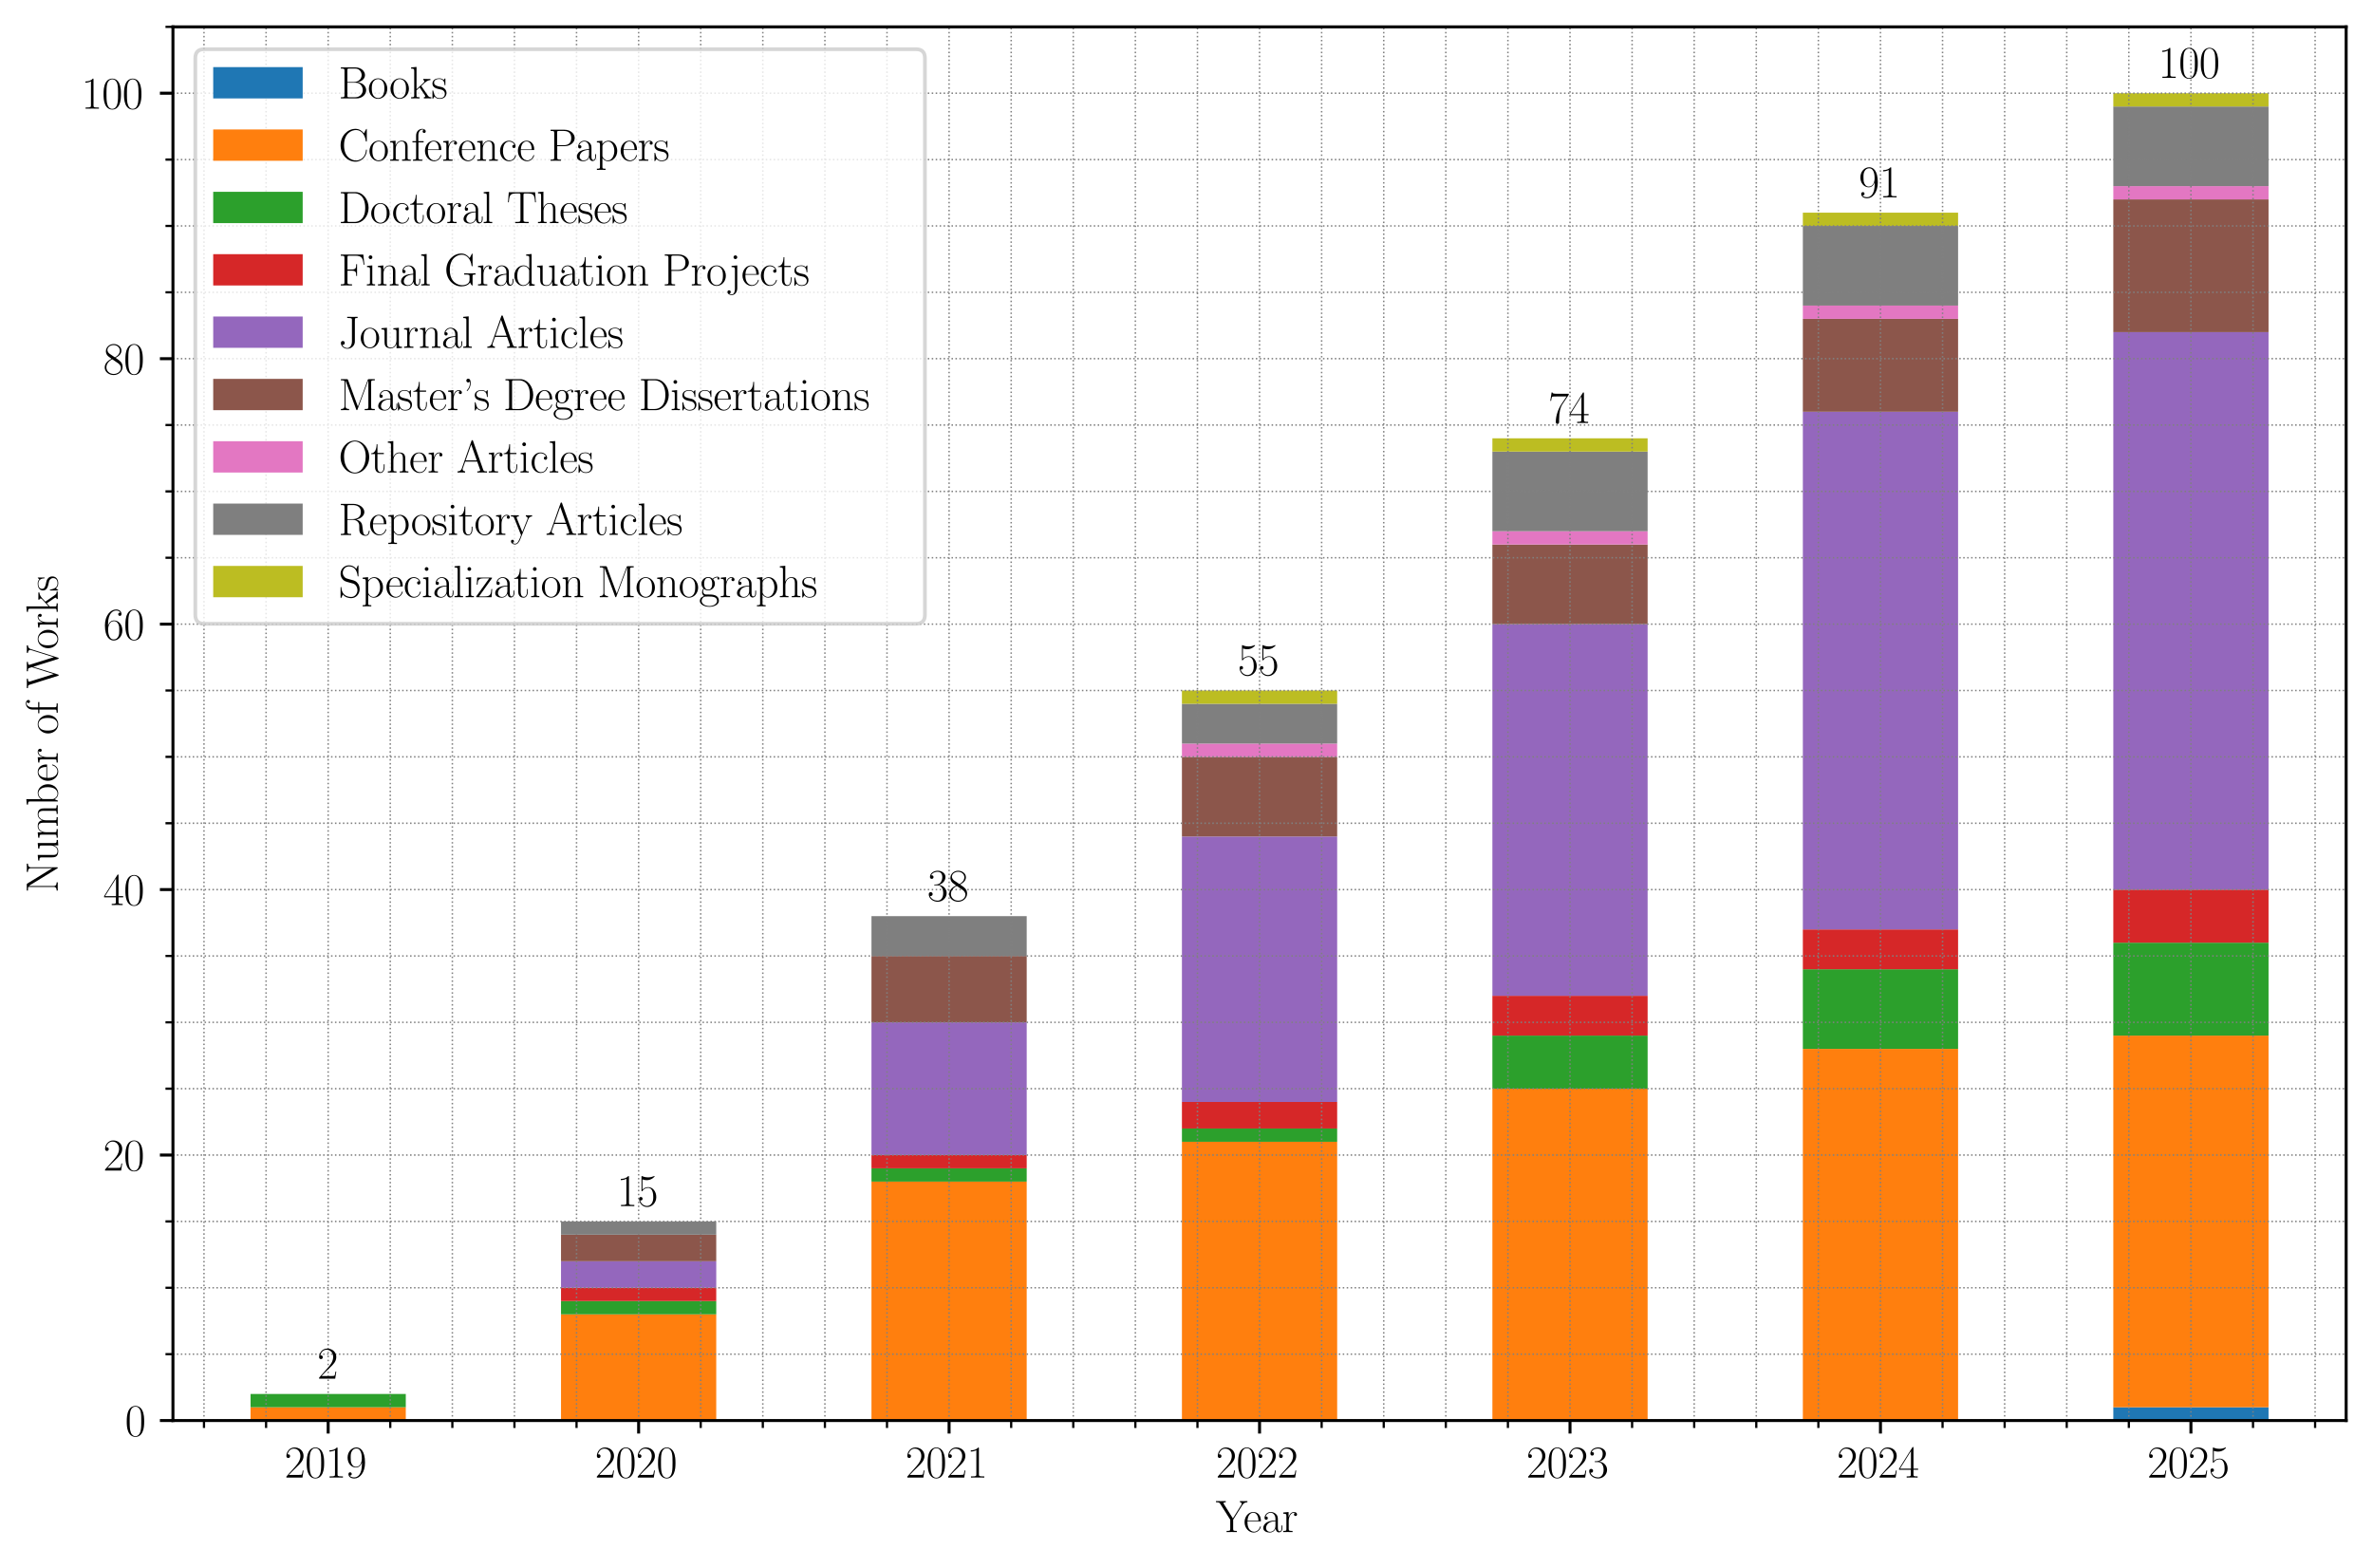 <?xml version="1.0" encoding="utf-8" standalone="no"?>
<!DOCTYPE svg PUBLIC "-//W3C//DTD SVG 1.1//EN"
  "http://www.w3.org/Graphics/SVG/1.1/DTD/svg11.dtd">
<svg xmlns:xlink="http://www.w3.org/1999/xlink" width="636.48pt" height="420.48pt" viewBox="0 0 636.48 420.48" xmlns="http://www.w3.org/2000/svg" version="1.1">
 <defs>
  <style type="text/css">*{stroke-linejoin: round; stroke-linecap: butt}</style>
 </defs>
 <g id="figure_1">
  <g id="patch_1">
   <path d="M 0 420.48 
L 636.48 420.48 
L 636.48 0 
L 0 0 
z
" style="fill: #ffffff"/>
  </g>
  <g id="axes_1">
   <g id="patch_2">
    <path d="M 46.386 381.026 
L 629.28 381.026 
L 629.28 7.2 
L 46.386 7.2 
z
" style="fill: #ffffff"/>
   </g>
   <g id="patch_3">
    <path d="M 67.203 381.026 
L 108.839 381.026 
L 108.839 381.026 
L 67.203 381.026 
z
" clip-path="url(#pcbebc0375d)" style="fill: #1f77b4"/>
   </g>
   <g id="patch_4">
    <path d="M 150.474 381.026 
L 192.109 381.026 
L 192.109 381.026 
L 150.474 381.026 
z
" clip-path="url(#pcbebc0375d)" style="fill: #1f77b4"/>
   </g>
   <g id="patch_5">
    <path d="M 233.745 381.026 
L 275.38 381.026 
L 275.38 381.026 
L 233.745 381.026 
z
" clip-path="url(#pcbebc0375d)" style="fill: #1f77b4"/>
   </g>
   <g id="patch_6">
    <path d="M 317.015 381.026 
L 358.651 381.026 
L 358.651 381.026 
L 317.015 381.026 
z
" clip-path="url(#pcbebc0375d)" style="fill: #1f77b4"/>
   </g>
   <g id="patch_7">
    <path d="M 400.286 381.026 
L 441.921 381.026 
L 441.921 381.026 
L 400.286 381.026 
z
" clip-path="url(#pcbebc0375d)" style="fill: #1f77b4"/>
   </g>
   <g id="patch_8">
    <path d="M 483.556 381.026 
L 525.192 381.026 
L 525.192 381.026 
L 483.556 381.026 
z
" clip-path="url(#pcbebc0375d)" style="fill: #1f77b4"/>
   </g>
   <g id="patch_9">
    <path d="M 566.827 381.026 
L 608.462 381.026 
L 608.462 377.466 
L 566.827 377.466 
z
" clip-path="url(#pcbebc0375d)" style="fill: #1f77b4"/>
   </g>
   <g id="patch_10">
    <path d="M 67.203 381.026 
L 108.839 381.026 
L 108.839 377.466 
L 67.203 377.466 
z
" clip-path="url(#pcbebc0375d)" style="fill: #ff7f0e"/>
   </g>
   <g id="patch_11">
    <path d="M 150.474 381.026 
L 192.109 381.026 
L 192.109 352.544 
L 150.474 352.544 
z
" clip-path="url(#pcbebc0375d)" style="fill: #ff7f0e"/>
   </g>
   <g id="patch_12">
    <path d="M 233.745 381.026 
L 275.38 381.026 
L 275.38 316.942 
L 233.745 316.942 
z
" clip-path="url(#pcbebc0375d)" style="fill: #ff7f0e"/>
   </g>
   <g id="patch_13">
    <path d="M 317.015 381.026 
L 358.651 381.026 
L 358.651 306.261 
L 317.015 306.261 
z
" clip-path="url(#pcbebc0375d)" style="fill: #ff7f0e"/>
   </g>
   <g id="patch_14">
    <path d="M 400.286 381.026 
L 441.921 381.026 
L 441.921 292.02 
L 400.286 292.02 
z
" clip-path="url(#pcbebc0375d)" style="fill: #ff7f0e"/>
   </g>
   <g id="patch_15">
    <path d="M 483.556 381.026 
L 525.192 381.026 
L 525.192 281.339 
L 483.556 281.339 
z
" clip-path="url(#pcbebc0375d)" style="fill: #ff7f0e"/>
   </g>
   <g id="patch_16">
    <path d="M 566.827 377.466 
L 608.462 377.466 
L 608.462 277.779 
L 566.827 277.779 
z
" clip-path="url(#pcbebc0375d)" style="fill: #ff7f0e"/>
   </g>
   <g id="patch_17">
    <path d="M 67.203 377.466 
L 108.839 377.466 
L 108.839 373.906 
L 67.203 373.906 
z
" clip-path="url(#pcbebc0375d)" style="fill: #2ca02c"/>
   </g>
   <g id="patch_18">
    <path d="M 150.474 352.544 
L 192.109 352.544 
L 192.109 348.984 
L 150.474 348.984 
z
" clip-path="url(#pcbebc0375d)" style="fill: #2ca02c"/>
   </g>
   <g id="patch_19">
    <path d="M 233.745 316.942 
L 275.38 316.942 
L 275.38 313.382 
L 233.745 313.382 
z
" clip-path="url(#pcbebc0375d)" style="fill: #2ca02c"/>
   </g>
   <g id="patch_20">
    <path d="M 317.015 306.261 
L 358.651 306.261 
L 358.651 302.701 
L 317.015 302.701 
z
" clip-path="url(#pcbebc0375d)" style="fill: #2ca02c"/>
   </g>
   <g id="patch_21">
    <path d="M 400.286 292.02 
L 441.921 292.02 
L 441.921 277.779 
L 400.286 277.779 
z
" clip-path="url(#pcbebc0375d)" style="fill: #2ca02c"/>
   </g>
   <g id="patch_22">
    <path d="M 483.556 281.339 
L 525.192 281.339 
L 525.192 259.978 
L 483.556 259.978 
z
" clip-path="url(#pcbebc0375d)" style="fill: #2ca02c"/>
   </g>
   <g id="patch_23">
    <path d="M 566.827 277.779 
L 608.462 277.779 
L 608.462 252.857 
L 566.827 252.857 
z
" clip-path="url(#pcbebc0375d)" style="fill: #2ca02c"/>
   </g>
   <g id="patch_24">
    <path d="M 67.203 381.026 
L 108.839 381.026 
L 108.839 381.026 
L 67.203 381.026 
z
" clip-path="url(#pcbebc0375d)" style="fill: #d62728"/>
   </g>
   <g id="patch_25">
    <path d="M 150.474 348.984 
L 192.109 348.984 
L 192.109 345.424 
L 150.474 345.424 
z
" clip-path="url(#pcbebc0375d)" style="fill: #d62728"/>
   </g>
   <g id="patch_26">
    <path d="M 233.745 313.382 
L 275.38 313.382 
L 275.38 309.821 
L 233.745 309.821 
z
" clip-path="url(#pcbebc0375d)" style="fill: #d62728"/>
   </g>
   <g id="patch_27">
    <path d="M 317.015 302.701 
L 358.651 302.701 
L 358.651 295.58 
L 317.015 295.58 
z
" clip-path="url(#pcbebc0375d)" style="fill: #d62728"/>
   </g>
   <g id="patch_28">
    <path d="M 400.286 277.779 
L 441.921 277.779 
L 441.921 267.098 
L 400.286 267.098 
z
" clip-path="url(#pcbebc0375d)" style="fill: #d62728"/>
   </g>
   <g id="patch_29">
    <path d="M 483.556 259.978 
L 525.192 259.978 
L 525.192 249.297 
L 483.556 249.297 
z
" clip-path="url(#pcbebc0375d)" style="fill: #d62728"/>
   </g>
   <g id="patch_30">
    <path d="M 566.827 252.857 
L 608.462 252.857 
L 608.462 238.616 
L 566.827 238.616 
z
" clip-path="url(#pcbebc0375d)" style="fill: #d62728"/>
   </g>
   <g id="patch_31">
    <path d="M 67.203 381.026 
L 108.839 381.026 
L 108.839 381.026 
L 67.203 381.026 
z
" clip-path="url(#pcbebc0375d)" style="fill: #9467bd"/>
   </g>
   <g id="patch_32">
    <path d="M 150.474 345.424 
L 192.109 345.424 
L 192.109 338.303 
L 150.474 338.303 
z
" clip-path="url(#pcbebc0375d)" style="fill: #9467bd"/>
   </g>
   <g id="patch_33">
    <path d="M 233.745 309.821 
L 275.38 309.821 
L 275.38 274.219 
L 233.745 274.219 
z
" clip-path="url(#pcbebc0375d)" style="fill: #9467bd"/>
   </g>
   <g id="patch_34">
    <path d="M 317.015 295.58 
L 358.651 295.58 
L 358.651 224.375 
L 317.015 224.375 
z
" clip-path="url(#pcbebc0375d)" style="fill: #9467bd"/>
   </g>
   <g id="patch_35">
    <path d="M 400.286 267.098 
L 441.921 267.098 
L 441.921 167.411 
L 400.286 167.411 
z
" clip-path="url(#pcbebc0375d)" style="fill: #9467bd"/>
   </g>
   <g id="patch_36">
    <path d="M 483.556 249.297 
L 525.192 249.297 
L 525.192 110.447 
L 483.556 110.447 
z
" clip-path="url(#pcbebc0375d)" style="fill: #9467bd"/>
   </g>
   <g id="patch_37">
    <path d="M 566.827 238.616 
L 608.462 238.616 
L 608.462 89.086 
L 566.827 89.086 
z
" clip-path="url(#pcbebc0375d)" style="fill: #9467bd"/>
   </g>
   <g id="patch_38">
    <path d="M 67.203 381.026 
L 108.839 381.026 
L 108.839 381.026 
L 67.203 381.026 
z
" clip-path="url(#pcbebc0375d)" style="fill: #8c564b"/>
   </g>
   <g id="patch_39">
    <path d="M 150.474 338.303 
L 192.109 338.303 
L 192.109 331.183 
L 150.474 331.183 
z
" clip-path="url(#pcbebc0375d)" style="fill: #8c564b"/>
   </g>
   <g id="patch_40">
    <path d="M 233.745 274.219 
L 275.38 274.219 
L 275.38 256.418 
L 233.745 256.418 
z
" clip-path="url(#pcbebc0375d)" style="fill: #8c564b"/>
   </g>
   <g id="patch_41">
    <path d="M 317.015 224.375 
L 358.651 224.375 
L 358.651 203.014 
L 317.015 203.014 
z
" clip-path="url(#pcbebc0375d)" style="fill: #8c564b"/>
   </g>
   <g id="patch_42">
    <path d="M 400.286 167.411 
L 441.921 167.411 
L 441.921 146.05 
L 400.286 146.05 
z
" clip-path="url(#pcbebc0375d)" style="fill: #8c564b"/>
   </g>
   <g id="patch_43">
    <path d="M 483.556 110.447 
L 525.192 110.447 
L 525.192 85.526 
L 483.556 85.526 
z
" clip-path="url(#pcbebc0375d)" style="fill: #8c564b"/>
   </g>
   <g id="patch_44">
    <path d="M 566.827 89.086 
L 608.462 89.086 
L 608.462 53.483 
L 566.827 53.483 
z
" clip-path="url(#pcbebc0375d)" style="fill: #8c564b"/>
   </g>
   <g id="patch_45">
    <path d="M 67.203 381.026 
L 108.839 381.026 
L 108.839 381.026 
L 67.203 381.026 
z
" clip-path="url(#pcbebc0375d)" style="fill: #e377c2"/>
   </g>
   <g id="patch_46">
    <path d="M 150.474 381.026 
L 192.109 381.026 
L 192.109 381.026 
L 150.474 381.026 
z
" clip-path="url(#pcbebc0375d)" style="fill: #e377c2"/>
   </g>
   <g id="patch_47">
    <path d="M 233.745 381.026 
L 275.38 381.026 
L 275.38 381.026 
L 233.745 381.026 
z
" clip-path="url(#pcbebc0375d)" style="fill: #e377c2"/>
   </g>
   <g id="patch_48">
    <path d="M 317.015 203.014 
L 358.651 203.014 
L 358.651 199.454 
L 317.015 199.454 
z
" clip-path="url(#pcbebc0375d)" style="fill: #e377c2"/>
   </g>
   <g id="patch_49">
    <path d="M 400.286 146.05 
L 441.921 146.05 
L 441.921 142.49 
L 400.286 142.49 
z
" clip-path="url(#pcbebc0375d)" style="fill: #e377c2"/>
   </g>
   <g id="patch_50">
    <path d="M 483.556 85.526 
L 525.192 85.526 
L 525.192 81.965 
L 483.556 81.965 
z
" clip-path="url(#pcbebc0375d)" style="fill: #e377c2"/>
   </g>
   <g id="patch_51">
    <path d="M 566.827 53.483 
L 608.462 53.483 
L 608.462 49.923 
L 566.827 49.923 
z
" clip-path="url(#pcbebc0375d)" style="fill: #e377c2"/>
   </g>
   <g id="patch_52">
    <path d="M 67.203 381.026 
L 108.839 381.026 
L 108.839 381.026 
L 67.203 381.026 
z
" clip-path="url(#pcbebc0375d)" style="fill: #7f7f7f"/>
   </g>
   <g id="patch_53">
    <path d="M 150.474 331.183 
L 192.109 331.183 
L 192.109 327.623 
L 150.474 327.623 
z
" clip-path="url(#pcbebc0375d)" style="fill: #7f7f7f"/>
   </g>
   <g id="patch_54">
    <path d="M 233.745 256.418 
L 275.38 256.418 
L 275.38 245.737 
L 233.745 245.737 
z
" clip-path="url(#pcbebc0375d)" style="fill: #7f7f7f"/>
   </g>
   <g id="patch_55">
    <path d="M 317.015 199.454 
L 358.651 199.454 
L 358.651 188.773 
L 317.015 188.773 
z
" clip-path="url(#pcbebc0375d)" style="fill: #7f7f7f"/>
   </g>
   <g id="patch_56">
    <path d="M 400.286 142.49 
L 441.921 142.49 
L 441.921 121.128 
L 400.286 121.128 
z
" clip-path="url(#pcbebc0375d)" style="fill: #7f7f7f"/>
   </g>
   <g id="patch_57">
    <path d="M 483.556 81.965 
L 525.192 81.965 
L 525.192 60.604 
L 483.556 60.604 
z
" clip-path="url(#pcbebc0375d)" style="fill: #7f7f7f"/>
   </g>
   <g id="patch_58">
    <path d="M 566.827 49.923 
L 608.462 49.923 
L 608.462 28.562 
L 566.827 28.562 
z
" clip-path="url(#pcbebc0375d)" style="fill: #7f7f7f"/>
   </g>
   <g id="patch_59">
    <path d="M 67.203 381.026 
L 108.839 381.026 
L 108.839 381.026 
L 67.203 381.026 
z
" clip-path="url(#pcbebc0375d)" style="fill: #bcbd22"/>
   </g>
   <g id="patch_60">
    <path d="M 150.474 381.026 
L 192.109 381.026 
L 192.109 381.026 
L 150.474 381.026 
z
" clip-path="url(#pcbebc0375d)" style="fill: #bcbd22"/>
   </g>
   <g id="patch_61">
    <path d="M 233.745 381.026 
L 275.38 381.026 
L 275.38 381.026 
L 233.745 381.026 
z
" clip-path="url(#pcbebc0375d)" style="fill: #bcbd22"/>
   </g>
   <g id="patch_62">
    <path d="M 317.015 188.773 
L 358.651 188.773 
L 358.651 185.213 
L 317.015 185.213 
z
" clip-path="url(#pcbebc0375d)" style="fill: #bcbd22"/>
   </g>
   <g id="patch_63">
    <path d="M 400.286 121.128 
L 441.921 121.128 
L 441.921 117.568 
L 400.286 117.568 
z
" clip-path="url(#pcbebc0375d)" style="fill: #bcbd22"/>
   </g>
   <g id="patch_64">
    <path d="M 483.556 60.604 
L 525.192 60.604 
L 525.192 57.044 
L 483.556 57.044 
z
" clip-path="url(#pcbebc0375d)" style="fill: #bcbd22"/>
   </g>
   <g id="patch_65">
    <path d="M 566.827 28.562 
L 608.462 28.562 
L 608.462 25.001 
L 566.827 25.001 
z
" clip-path="url(#pcbebc0375d)" style="fill: #bcbd22"/>
   </g>
   <g id="matplotlib.axis_1">
    <g id="xtick_1">
     <g id="line2d_1">
      <path d="M 88.021 381.026 
L 88.021 7.2 
" clip-path="url(#pcbebc0375d)" style="fill: none; stroke-dasharray: 0.4,0.66; stroke-dashoffset: 0; stroke: #808080; stroke-width: 0.4"/>
     </g>
     <g id="line2d_2">
      <defs>
       <path id="m4c53db1a7e" d="M 0 0 
L 0 3.5 
" style="stroke: #000000; stroke-width: 0.8"/>
      </defs>
      <g>
       <use xlink:href="#m4c53db1a7e" x="88.021" y="381.026" style="stroke: #000000; stroke-width: 0.8"/>
      </g>
     </g>
     <g id="text_1">
      <!-- 2019 -->
      <g transform="translate(76.315 396.329) scale(0.12 -0.12)">
       <defs>
        <path id="CMR17-32" d="M 2669 990 
L 2554 990 
C 2490 537 2438 460 2413 422 
C 2381 371 1920 371 1830 371 
L 602 371 
C 832 620 1280 1073 1824 1596 
C 2214 1966 2669 2400 2669 3033 
C 2669 3788 2067 4224 1395 4224 
C 691 4224 262 3603 262 3027 
C 262 2777 448 2745 525 2745 
C 589 2745 781 2783 781 3007 
C 781 3206 614 3264 525 3264 
C 486 3264 448 3257 422 3244 
C 544 3788 915 4057 1306 4057 
C 1862 4057 2227 3616 2227 3033 
C 2227 2477 1901 1998 1536 1583 
L 262 147 
L 262 0 
L 2515 0 
L 2669 990 
z
" transform="scale(0.016)"/>
        <path id="CMR17-30" d="M 2688 2038 
C 2688 2430 2682 3099 2413 3613 
C 2176 4063 1798 4224 1466 4224 
C 1158 4224 768 4082 525 3620 
C 269 3137 243 2539 243 2038 
C 243 1671 250 1112 448 623 
C 723 -39 1216 -128 1466 -128 
C 1760 -128 2208 -7 2470 604 
C 2662 1048 2688 1568 2688 2038 
z
M 1466 -26 
C 1056 -26 813 328 723 816 
C 653 1196 653 1749 653 2109 
C 653 2604 653 3015 736 3407 
C 858 3954 1216 4121 1466 4121 
C 1728 4121 2067 3947 2189 3420 
C 2272 3054 2278 2623 2278 2109 
C 2278 1691 2278 1176 2202 797 
C 2067 96 1690 -26 1466 -26 
z
" transform="scale(0.016)"/>
        <path id="CMR17-31" d="M 1702 4083 
C 1702 4217 1696 4224 1606 4224 
C 1357 3927 979 3833 621 3820 
C 602 3820 570 3820 563 3808 
C 557 3795 557 3782 557 3648 
C 755 3648 1088 3686 1344 3839 
L 1344 467 
C 1344 243 1331 166 781 166 
L 589 166 
L 589 0 
C 896 6 1216 12 1523 12 
C 1830 12 2150 6 2458 0 
L 2458 166 
L 2266 166 
C 1715 166 1702 236 1702 467 
L 1702 4083 
z
" transform="scale(0.016)"/>
        <path id="CMR17-39" d="M 2253 1871 
C 2253 448 1670 25 1190 25 
C 1043 25 685 43 538 281 
C 704 256 826 345 826 505 
C 826 678 685 736 595 736 
C 538 736 365 710 365 492 
C 365 68 742 -128 1203 -128 
C 1939 -128 2688 665 2688 2090 
C 2688 3857 1971 4224 1485 4224 
C 851 4224 243 3664 243 2800 
C 243 2000 762 1408 1414 1408 
C 1952 1408 2189 1910 2253 2122 
L 2253 1871 
z
M 1427 1510 
C 1254 1510 1011 1542 813 1929 
C 678 2181 678 2477 678 2793 
C 678 3174 678 3438 858 3722 
C 947 3857 1114 4076 1485 4076 
C 2240 4076 2240 2909 2240 2651 
C 2240 2193 2035 1510 1427 1510 
z
" transform="scale(0.016)"/>
       </defs>
       <use xlink:href="#CMR17-32" transform="scale(0.996)"/>
       <use xlink:href="#CMR17-30" transform="translate(45.69 0) scale(0.996)"/>
       <use xlink:href="#CMR17-31" transform="translate(91.381 0) scale(0.996)"/>
       <use xlink:href="#CMR17-39" transform="translate(137.071 0) scale(0.996)"/>
      </g>
     </g>
    </g>
    <g id="xtick_2">
     <g id="line2d_3">
      <path d="M 171.292 381.026 
L 171.292 7.2 
" clip-path="url(#pcbebc0375d)" style="fill: none; stroke-dasharray: 0.4,0.66; stroke-dashoffset: 0; stroke: #808080; stroke-width: 0.4"/>
     </g>
     <g id="line2d_4">
      <g>
       <use xlink:href="#m4c53db1a7e" x="171.292" y="381.026" style="stroke: #000000; stroke-width: 0.8"/>
      </g>
     </g>
     <g id="text_2">
      <!-- 2020 -->
      <g transform="translate(159.586 396.329) scale(0.12 -0.12)">
       <use xlink:href="#CMR17-32" transform="scale(0.996)"/>
       <use xlink:href="#CMR17-30" transform="translate(45.69 0) scale(0.996)"/>
       <use xlink:href="#CMR17-32" transform="translate(91.381 0) scale(0.996)"/>
       <use xlink:href="#CMR17-30" transform="translate(137.071 0) scale(0.996)"/>
      </g>
     </g>
    </g>
    <g id="xtick_3">
     <g id="line2d_5">
      <path d="M 254.562 381.026 
L 254.562 7.2 
" clip-path="url(#pcbebc0375d)" style="fill: none; stroke-dasharray: 0.4,0.66; stroke-dashoffset: 0; stroke: #808080; stroke-width: 0.4"/>
     </g>
     <g id="line2d_6">
      <g>
       <use xlink:href="#m4c53db1a7e" x="254.562" y="381.026" style="stroke: #000000; stroke-width: 0.8"/>
      </g>
     </g>
     <g id="text_3">
      <!-- 2021 -->
      <g transform="translate(242.856 396.329) scale(0.12 -0.12)">
       <use xlink:href="#CMR17-32" transform="scale(0.996)"/>
       <use xlink:href="#CMR17-30" transform="translate(45.69 0) scale(0.996)"/>
       <use xlink:href="#CMR17-32" transform="translate(91.381 0) scale(0.996)"/>
       <use xlink:href="#CMR17-31" transform="translate(137.071 0) scale(0.996)"/>
      </g>
     </g>
    </g>
    <g id="xtick_4">
     <g id="line2d_7">
      <path d="M 337.833 381.026 
L 337.833 7.2 
" clip-path="url(#pcbebc0375d)" style="fill: none; stroke-dasharray: 0.4,0.66; stroke-dashoffset: 0; stroke: #808080; stroke-width: 0.4"/>
     </g>
     <g id="line2d_8">
      <g>
       <use xlink:href="#m4c53db1a7e" x="337.833" y="381.026" style="stroke: #000000; stroke-width: 0.8"/>
      </g>
     </g>
     <g id="text_4">
      <!-- 2022 -->
      <g transform="translate(326.127 396.329) scale(0.12 -0.12)">
       <use xlink:href="#CMR17-32" transform="scale(0.996)"/>
       <use xlink:href="#CMR17-30" transform="translate(45.69 0) scale(0.996)"/>
       <use xlink:href="#CMR17-32" transform="translate(91.381 0) scale(0.996)"/>
       <use xlink:href="#CMR17-32" transform="translate(137.071 0) scale(0.996)"/>
      </g>
     </g>
    </g>
    <g id="xtick_5">
     <g id="line2d_9">
      <path d="M 421.103 381.026 
L 421.103 7.2 
" clip-path="url(#pcbebc0375d)" style="fill: none; stroke-dasharray: 0.4,0.66; stroke-dashoffset: 0; stroke: #808080; stroke-width: 0.4"/>
     </g>
     <g id="line2d_10">
      <g>
       <use xlink:href="#m4c53db1a7e" x="421.103" y="381.026" style="stroke: #000000; stroke-width: 0.8"/>
      </g>
     </g>
     <g id="text_5">
      <!-- 2023 -->
      <g transform="translate(409.397 396.329) scale(0.12 -0.12)">
       <defs>
        <path id="CMR17-33" d="M 1414 2176 
C 1984 2176 2234 1673 2234 1094 
C 2234 322 1824 25 1453 25 
C 1114 25 563 193 390 691 
C 422 678 454 678 486 678 
C 640 678 755 780 755 947 
C 755 1132 614 1216 486 1216 
C 378 1216 211 1164 211 927 
C 211 335 787 -128 1466 -128 
C 2176 -128 2720 432 2720 1087 
C 2720 1718 2208 2176 1600 2246 
C 2086 2347 2554 2776 2554 3353 
C 2554 3856 2048 4224 1472 4224 
C 890 4224 378 3862 378 3347 
C 378 3123 544 3084 627 3084 
C 762 3084 877 3167 877 3334 
C 877 3500 762 3584 627 3584 
C 602 3584 570 3584 544 3571 
C 730 3999 1235 4076 1459 4076 
C 1683 4076 2106 3966 2106 3347 
C 2106 3167 2080 2851 1862 2574 
C 1670 2329 1453 2316 1242 2297 
C 1210 2297 1062 2284 1037 2284 
C 992 2278 966 2272 966 2227 
C 966 2182 973 2176 1101 2176 
L 1414 2176 
z
" transform="scale(0.016)"/>
       </defs>
       <use xlink:href="#CMR17-32" transform="scale(0.996)"/>
       <use xlink:href="#CMR17-30" transform="translate(45.69 0) scale(0.996)"/>
       <use xlink:href="#CMR17-32" transform="translate(91.381 0) scale(0.996)"/>
       <use xlink:href="#CMR17-33" transform="translate(137.071 0) scale(0.996)"/>
      </g>
     </g>
    </g>
    <g id="xtick_6">
     <g id="line2d_11">
      <path d="M 504.374 381.026 
L 504.374 7.2 
" clip-path="url(#pcbebc0375d)" style="fill: none; stroke-dasharray: 0.4,0.66; stroke-dashoffset: 0; stroke: #808080; stroke-width: 0.4"/>
     </g>
     <g id="line2d_12">
      <g>
       <use xlink:href="#m4c53db1a7e" x="504.374" y="381.026" style="stroke: #000000; stroke-width: 0.8"/>
      </g>
     </g>
     <g id="text_6">
      <!-- 2024 -->
      <g transform="translate(492.668 396.329) scale(0.12 -0.12)">
       <defs>
        <path id="CMR17-34" d="M 2150 4147 
C 2150 4281 2144 4288 2029 4288 
L 128 1254 
L 128 1088 
L 1779 1088 
L 1779 460 
C 1779 230 1766 166 1318 166 
L 1197 166 
L 1197 0 
C 1402 12 1747 12 1965 12 
C 2182 12 2528 12 2733 0 
L 2733 166 
L 2611 166 
C 2163 166 2150 230 2150 460 
L 2150 1088 
L 2803 1088 
L 2803 1254 
L 2150 1254 
L 2150 4147 
z
M 1798 3723 
L 1798 1254 
L 256 1254 
L 1798 3723 
z
" transform="scale(0.016)"/>
       </defs>
       <use xlink:href="#CMR17-32" transform="scale(0.996)"/>
       <use xlink:href="#CMR17-30" transform="translate(45.69 0) scale(0.996)"/>
       <use xlink:href="#CMR17-32" transform="translate(91.381 0) scale(0.996)"/>
       <use xlink:href="#CMR17-34" transform="translate(137.071 0) scale(0.996)"/>
      </g>
     </g>
    </g>
    <g id="xtick_7">
     <g id="line2d_13">
      <path d="M 587.645 381.026 
L 587.645 7.2 
" clip-path="url(#pcbebc0375d)" style="fill: none; stroke-dasharray: 0.4,0.66; stroke-dashoffset: 0; stroke: #808080; stroke-width: 0.4"/>
     </g>
     <g id="line2d_14">
      <g>
       <use xlink:href="#m4c53db1a7e" x="587.645" y="381.026" style="stroke: #000000; stroke-width: 0.8"/>
      </g>
     </g>
     <g id="text_7">
      <!-- 2025 -->
      <g transform="translate(575.939 396.329) scale(0.12 -0.12)">
       <defs>
        <path id="CMR17-35" d="M 730 3750 
C 794 3724 1056 3641 1325 3641 
C 1920 3641 2246 3961 2432 4140 
C 2432 4191 2432 4224 2394 4224 
C 2387 4224 2374 4224 2323 4198 
C 2099 4102 1837 4032 1517 4032 
C 1325 4032 1037 4055 723 4191 
C 653 4224 640 4224 634 4224 
C 602 4224 595 4217 595 4090 
L 595 2231 
C 595 2113 595 2080 659 2080 
C 691 2080 704 2093 736 2139 
C 941 2435 1222 2560 1542 2560 
C 1766 2560 2246 2415 2246 1293 
C 2246 1087 2246 716 2054 422 
C 1894 159 1645 25 1370 25 
C 947 25 518 319 403 812 
C 429 806 480 793 506 793 
C 589 793 749 838 749 1036 
C 749 1209 627 1280 506 1280 
C 358 1280 262 1190 262 1011 
C 262 454 704 -128 1382 -128 
C 2042 -128 2669 441 2669 1267 
C 2669 2054 2170 2662 1549 2662 
C 1222 2662 947 2540 730 2304 
L 730 3750 
z
" transform="scale(0.016)"/>
       </defs>
       <use xlink:href="#CMR17-32" transform="scale(0.996)"/>
       <use xlink:href="#CMR17-30" transform="translate(45.69 0) scale(0.996)"/>
       <use xlink:href="#CMR17-32" transform="translate(91.381 0) scale(0.996)"/>
       <use xlink:href="#CMR17-35" transform="translate(137.071 0) scale(0.996)"/>
      </g>
     </g>
    </g>
    <g id="xtick_8">
     <g id="line2d_15">
      <path d="M 54.713 381.026 
L 54.713 7.2 
" clip-path="url(#pcbebc0375d)" style="fill: none; stroke-dasharray: 0.4,0.66; stroke-dashoffset: 0; stroke: #808080; stroke-width: 0.4"/>
     </g>
     <g id="line2d_16">
      <defs>
       <path id="mcdb7fc168f" d="M 0 0 
L 0 2 
" style="stroke: #000000; stroke-width: 0.6"/>
      </defs>
      <g>
       <use xlink:href="#mcdb7fc168f" x="54.713" y="381.026" style="stroke: #000000; stroke-width: 0.6"/>
      </g>
     </g>
    </g>
    <g id="xtick_9">
     <g id="line2d_17">
      <path d="M 71.367 381.026 
L 71.367 7.2 
" clip-path="url(#pcbebc0375d)" style="fill: none; stroke-dasharray: 0.4,0.66; stroke-dashoffset: 0; stroke: #808080; stroke-width: 0.4"/>
     </g>
     <g id="line2d_18">
      <g>
       <use xlink:href="#mcdb7fc168f" x="71.367" y="381.026" style="stroke: #000000; stroke-width: 0.6"/>
      </g>
     </g>
    </g>
    <g id="xtick_10">
     <g id="line2d_19">
      <path d="M 104.675 381.026 
L 104.675 7.2 
" clip-path="url(#pcbebc0375d)" style="fill: none; stroke-dasharray: 0.4,0.66; stroke-dashoffset: 0; stroke: #808080; stroke-width: 0.4"/>
     </g>
     <g id="line2d_20">
      <g>
       <use xlink:href="#mcdb7fc168f" x="104.675" y="381.026" style="stroke: #000000; stroke-width: 0.6"/>
      </g>
     </g>
    </g>
    <g id="xtick_11">
     <g id="line2d_21">
      <path d="M 121.329 381.026 
L 121.329 7.2 
" clip-path="url(#pcbebc0375d)" style="fill: none; stroke-dasharray: 0.4,0.66; stroke-dashoffset: 0; stroke: #808080; stroke-width: 0.4"/>
     </g>
     <g id="line2d_22">
      <g>
       <use xlink:href="#mcdb7fc168f" x="121.329" y="381.026" style="stroke: #000000; stroke-width: 0.6"/>
      </g>
     </g>
    </g>
    <g id="xtick_12">
     <g id="line2d_23">
      <path d="M 137.983 381.026 
L 137.983 7.2 
" clip-path="url(#pcbebc0375d)" style="fill: none; stroke-dasharray: 0.4,0.66; stroke-dashoffset: 0; stroke: #808080; stroke-width: 0.4"/>
     </g>
     <g id="line2d_24">
      <g>
       <use xlink:href="#mcdb7fc168f" x="137.983" y="381.026" style="stroke: #000000; stroke-width: 0.6"/>
      </g>
     </g>
    </g>
    <g id="xtick_13">
     <g id="line2d_25">
      <path d="M 154.638 381.026 
L 154.638 7.2 
" clip-path="url(#pcbebc0375d)" style="fill: none; stroke-dasharray: 0.4,0.66; stroke-dashoffset: 0; stroke: #808080; stroke-width: 0.4"/>
     </g>
     <g id="line2d_26">
      <g>
       <use xlink:href="#mcdb7fc168f" x="154.638" y="381.026" style="stroke: #000000; stroke-width: 0.6"/>
      </g>
     </g>
    </g>
    <g id="xtick_14">
     <g id="line2d_27">
      <path d="M 187.946 381.026 
L 187.946 7.2 
" clip-path="url(#pcbebc0375d)" style="fill: none; stroke-dasharray: 0.4,0.66; stroke-dashoffset: 0; stroke: #808080; stroke-width: 0.4"/>
     </g>
     <g id="line2d_28">
      <g>
       <use xlink:href="#mcdb7fc168f" x="187.946" y="381.026" style="stroke: #000000; stroke-width: 0.6"/>
      </g>
     </g>
    </g>
    <g id="xtick_15">
     <g id="line2d_29">
      <path d="M 204.6 381.026 
L 204.6 7.2 
" clip-path="url(#pcbebc0375d)" style="fill: none; stroke-dasharray: 0.4,0.66; stroke-dashoffset: 0; stroke: #808080; stroke-width: 0.4"/>
     </g>
     <g id="line2d_30">
      <g>
       <use xlink:href="#mcdb7fc168f" x="204.6" y="381.026" style="stroke: #000000; stroke-width: 0.6"/>
      </g>
     </g>
    </g>
    <g id="xtick_16">
     <g id="line2d_31">
      <path d="M 221.254 381.026 
L 221.254 7.2 
" clip-path="url(#pcbebc0375d)" style="fill: none; stroke-dasharray: 0.4,0.66; stroke-dashoffset: 0; stroke: #808080; stroke-width: 0.4"/>
     </g>
     <g id="line2d_32">
      <g>
       <use xlink:href="#mcdb7fc168f" x="221.254" y="381.026" style="stroke: #000000; stroke-width: 0.6"/>
      </g>
     </g>
    </g>
    <g id="xtick_17">
     <g id="line2d_33">
      <path d="M 237.908 381.026 
L 237.908 7.2 
" clip-path="url(#pcbebc0375d)" style="fill: none; stroke-dasharray: 0.4,0.66; stroke-dashoffset: 0; stroke: #808080; stroke-width: 0.4"/>
     </g>
     <g id="line2d_34">
      <g>
       <use xlink:href="#mcdb7fc168f" x="237.908" y="381.026" style="stroke: #000000; stroke-width: 0.6"/>
      </g>
     </g>
    </g>
    <g id="xtick_18">
     <g id="line2d_35">
      <path d="M 271.216 381.026 
L 271.216 7.2 
" clip-path="url(#pcbebc0375d)" style="fill: none; stroke-dasharray: 0.4,0.66; stroke-dashoffset: 0; stroke: #808080; stroke-width: 0.4"/>
     </g>
     <g id="line2d_36">
      <g>
       <use xlink:href="#mcdb7fc168f" x="271.216" y="381.026" style="stroke: #000000; stroke-width: 0.6"/>
      </g>
     </g>
    </g>
    <g id="xtick_19">
     <g id="line2d_37">
      <path d="M 287.871 381.026 
L 287.871 7.2 
" clip-path="url(#pcbebc0375d)" style="fill: none; stroke-dasharray: 0.4,0.66; stroke-dashoffset: 0; stroke: #808080; stroke-width: 0.4"/>
     </g>
     <g id="line2d_38">
      <g>
       <use xlink:href="#mcdb7fc168f" x="287.871" y="381.026" style="stroke: #000000; stroke-width: 0.6"/>
      </g>
     </g>
    </g>
    <g id="xtick_20">
     <g id="line2d_39">
      <path d="M 304.525 381.026 
L 304.525 7.2 
" clip-path="url(#pcbebc0375d)" style="fill: none; stroke-dasharray: 0.4,0.66; stroke-dashoffset: 0; stroke: #808080; stroke-width: 0.4"/>
     </g>
     <g id="line2d_40">
      <g>
       <use xlink:href="#mcdb7fc168f" x="304.525" y="381.026" style="stroke: #000000; stroke-width: 0.6"/>
      </g>
     </g>
    </g>
    <g id="xtick_21">
     <g id="line2d_41">
      <path d="M 321.179 381.026 
L 321.179 7.2 
" clip-path="url(#pcbebc0375d)" style="fill: none; stroke-dasharray: 0.4,0.66; stroke-dashoffset: 0; stroke: #808080; stroke-width: 0.4"/>
     </g>
     <g id="line2d_42">
      <g>
       <use xlink:href="#mcdb7fc168f" x="321.179" y="381.026" style="stroke: #000000; stroke-width: 0.6"/>
      </g>
     </g>
    </g>
    <g id="xtick_22">
     <g id="line2d_43">
      <path d="M 354.487 381.026 
L 354.487 7.2 
" clip-path="url(#pcbebc0375d)" style="fill: none; stroke-dasharray: 0.4,0.66; stroke-dashoffset: 0; stroke: #808080; stroke-width: 0.4"/>
     </g>
     <g id="line2d_44">
      <g>
       <use xlink:href="#mcdb7fc168f" x="354.487" y="381.026" style="stroke: #000000; stroke-width: 0.6"/>
      </g>
     </g>
    </g>
    <g id="xtick_23">
     <g id="line2d_45">
      <path d="M 371.141 381.026 
L 371.141 7.2 
" clip-path="url(#pcbebc0375d)" style="fill: none; stroke-dasharray: 0.4,0.66; stroke-dashoffset: 0; stroke: #808080; stroke-width: 0.4"/>
     </g>
     <g id="line2d_46">
      <g>
       <use xlink:href="#mcdb7fc168f" x="371.141" y="381.026" style="stroke: #000000; stroke-width: 0.6"/>
      </g>
     </g>
    </g>
    <g id="xtick_24">
     <g id="line2d_47">
      <path d="M 387.795 381.026 
L 387.795 7.2 
" clip-path="url(#pcbebc0375d)" style="fill: none; stroke-dasharray: 0.4,0.66; stroke-dashoffset: 0; stroke: #808080; stroke-width: 0.4"/>
     </g>
     <g id="line2d_48">
      <g>
       <use xlink:href="#mcdb7fc168f" x="387.795" y="381.026" style="stroke: #000000; stroke-width: 0.6"/>
      </g>
     </g>
    </g>
    <g id="xtick_25">
     <g id="line2d_49">
      <path d="M 404.449 381.026 
L 404.449 7.2 
" clip-path="url(#pcbebc0375d)" style="fill: none; stroke-dasharray: 0.4,0.66; stroke-dashoffset: 0; stroke: #808080; stroke-width: 0.4"/>
     </g>
     <g id="line2d_50">
      <g>
       <use xlink:href="#mcdb7fc168f" x="404.449" y="381.026" style="stroke: #000000; stroke-width: 0.6"/>
      </g>
     </g>
    </g>
    <g id="xtick_26">
     <g id="line2d_51">
      <path d="M 437.758 381.026 
L 437.758 7.2 
" clip-path="url(#pcbebc0375d)" style="fill: none; stroke-dasharray: 0.4,0.66; stroke-dashoffset: 0; stroke: #808080; stroke-width: 0.4"/>
     </g>
     <g id="line2d_52">
      <g>
       <use xlink:href="#mcdb7fc168f" x="437.758" y="381.026" style="stroke: #000000; stroke-width: 0.6"/>
      </g>
     </g>
    </g>
    <g id="xtick_27">
     <g id="line2d_53">
      <path d="M 454.412 381.026 
L 454.412 7.2 
" clip-path="url(#pcbebc0375d)" style="fill: none; stroke-dasharray: 0.4,0.66; stroke-dashoffset: 0; stroke: #808080; stroke-width: 0.4"/>
     </g>
     <g id="line2d_54">
      <g>
       <use xlink:href="#mcdb7fc168f" x="454.412" y="381.026" style="stroke: #000000; stroke-width: 0.6"/>
      </g>
     </g>
    </g>
    <g id="xtick_28">
     <g id="line2d_55">
      <path d="M 471.066 381.026 
L 471.066 7.2 
" clip-path="url(#pcbebc0375d)" style="fill: none; stroke-dasharray: 0.4,0.66; stroke-dashoffset: 0; stroke: #808080; stroke-width: 0.4"/>
     </g>
     <g id="line2d_56">
      <g>
       <use xlink:href="#mcdb7fc168f" x="471.066" y="381.026" style="stroke: #000000; stroke-width: 0.6"/>
      </g>
     </g>
    </g>
    <g id="xtick_29">
     <g id="line2d_57">
      <path d="M 487.72 381.026 
L 487.72 7.2 
" clip-path="url(#pcbebc0375d)" style="fill: none; stroke-dasharray: 0.4,0.66; stroke-dashoffset: 0; stroke: #808080; stroke-width: 0.4"/>
     </g>
     <g id="line2d_58">
      <g>
       <use xlink:href="#mcdb7fc168f" x="487.72" y="381.026" style="stroke: #000000; stroke-width: 0.6"/>
      </g>
     </g>
    </g>
    <g id="xtick_30">
     <g id="line2d_59">
      <path d="M 521.028 381.026 
L 521.028 7.2 
" clip-path="url(#pcbebc0375d)" style="fill: none; stroke-dasharray: 0.4,0.66; stroke-dashoffset: 0; stroke: #808080; stroke-width: 0.4"/>
     </g>
     <g id="line2d_60">
      <g>
       <use xlink:href="#mcdb7fc168f" x="521.028" y="381.026" style="stroke: #000000; stroke-width: 0.6"/>
      </g>
     </g>
    </g>
    <g id="xtick_31">
     <g id="line2d_61">
      <path d="M 537.682 381.026 
L 537.682 7.2 
" clip-path="url(#pcbebc0375d)" style="fill: none; stroke-dasharray: 0.4,0.66; stroke-dashoffset: 0; stroke: #808080; stroke-width: 0.4"/>
     </g>
     <g id="line2d_62">
      <g>
       <use xlink:href="#mcdb7fc168f" x="537.682" y="381.026" style="stroke: #000000; stroke-width: 0.6"/>
      </g>
     </g>
    </g>
    <g id="xtick_32">
     <g id="line2d_63">
      <path d="M 554.336 381.026 
L 554.336 7.2 
" clip-path="url(#pcbebc0375d)" style="fill: none; stroke-dasharray: 0.4,0.66; stroke-dashoffset: 0; stroke: #808080; stroke-width: 0.4"/>
     </g>
     <g id="line2d_64">
      <g>
       <use xlink:href="#mcdb7fc168f" x="554.336" y="381.026" style="stroke: #000000; stroke-width: 0.6"/>
      </g>
     </g>
    </g>
    <g id="xtick_33">
     <g id="line2d_65">
      <path d="M 570.991 381.026 
L 570.991 7.2 
" clip-path="url(#pcbebc0375d)" style="fill: none; stroke-dasharray: 0.4,0.66; stroke-dashoffset: 0; stroke: #808080; stroke-width: 0.4"/>
     </g>
     <g id="line2d_66">
      <g>
       <use xlink:href="#mcdb7fc168f" x="570.991" y="381.026" style="stroke: #000000; stroke-width: 0.6"/>
      </g>
     </g>
    </g>
    <g id="xtick_34">
     <g id="line2d_67">
      <path d="M 604.299 381.026 
L 604.299 7.2 
" clip-path="url(#pcbebc0375d)" style="fill: none; stroke-dasharray: 0.4,0.66; stroke-dashoffset: 0; stroke: #808080; stroke-width: 0.4"/>
     </g>
     <g id="line2d_68">
      <g>
       <use xlink:href="#mcdb7fc168f" x="604.299" y="381.026" style="stroke: #000000; stroke-width: 0.6"/>
      </g>
     </g>
    </g>
    <g id="xtick_35">
     <g id="line2d_69">
      <path d="M 620.953 381.026 
L 620.953 7.2 
" clip-path="url(#pcbebc0375d)" style="fill: none; stroke-dasharray: 0.4,0.66; stroke-dashoffset: 0; stroke: #808080; stroke-width: 0.4"/>
     </g>
     <g id="line2d_70">
      <g>
       <use xlink:href="#mcdb7fc168f" x="620.953" y="381.026" style="stroke: #000000; stroke-width: 0.6"/>
      </g>
     </g>
    </g>
    <g id="text_8">
     <!-- Year -->
     <g transform="translate(326.129 410.955) scale(0.12 -0.12)">
      <defs>
       <path id="CMR17-59" d="M 3706 3784 
C 3955 4178 4301 4185 4416 4185 
L 4416 4352 
C 4269 4339 4102 4339 3942 4339 
C 3782 4339 3526 4339 3373 4352 
L 3373 4185 
C 3533 4178 3616 4096 3616 3975 
C 3616 3898 3584 3847 3533 3764 
L 2381 1924 
L 1120 3930 
C 1075 4007 1069 4013 1069 4057 
C 1069 4185 1293 4185 1382 4185 
L 1382 4352 
C 1178 4339 864 4339 653 4339 
C 486 4339 166 4339 13 4352 
L 13 4185 
C 378 4185 480 4166 595 3981 
L 2010 1739 
L 2010 453 
C 2010 166 1939 166 1498 166 
L 1498 0 
C 1683 12 2016 12 2214 12 
C 2413 12 2752 12 2938 0 
L 2938 166 
C 2477 166 2419 166 2419 478 
L 2419 1739 
L 3706 3784 
z
" transform="scale(0.016)"/>
       <path id="CMR17-65" d="M 2438 1503 
C 2464 1529 2464 1542 2464 1606 
C 2464 2251 2118 2816 1389 2816 
C 710 2816 173 2175 173 1394 
C 173 554 781 -64 1459 -64 
C 2176 -64 2458 619 2458 755 
C 2458 800 2419 800 2406 800 
C 2362 800 2355 787 2330 709 
C 2189 270 1837 51 1504 51 
C 1229 51 954 206 781 490 
C 582 819 582 1200 582 1503 
L 2438 1503 
z
M 589 1600 
C 634 2511 1126 2713 1382 2713 
C 1818 2713 2112 2308 2118 1600 
L 589 1600 
z
" transform="scale(0.016)"/>
       <path id="CMR17-61" d="M 2304 1656 
C 2304 2048 2304 2275 2035 2534 
C 1798 2751 1523 2816 1306 2816 
C 800 2816 435 2408 435 1977 
C 435 1740 627 1728 666 1728 
C 749 1728 896 1779 896 1958 
C 896 2118 774 2188 666 2188 
C 640 2188 608 2182 589 2176 
C 723 2594 1069 2713 1293 2713 
C 1613 2713 1965 2421 1965 1875 
L 1965 1632 
C 1587 1619 1133 1568 774 1373 
C 371 1147 256 822 256 576 
C 256 77 832 -64 1171 -64 
C 1523 -64 1850 135 1990 505 
C 2003 219 2182 -39 2464 -39 
C 2598 -39 2938 51 2938 563 
L 2938 926 
L 2822 926 
L 2822 557 
C 2822 161 2650 109 2566 109 
C 2304 109 2304 446 2304 732 
L 2304 1656 
z
M 1965 887 
C 1965 323 1568 38 1216 38 
C 896 38 646 278 646 576 
C 646 771 730 1114 1101 1322 
C 1408 1497 1760 1523 1965 1536 
L 1965 887 
z
" transform="scale(0.016)"/>
       <path id="CMR17-72" d="M 960 1517 
C 960 2134 1222 2713 1702 2713 
C 1747 2713 1792 2707 1837 2687 
C 1837 2687 1696 2642 1696 2475 
C 1696 2321 1818 2257 1914 2257 
C 1990 2257 2131 2302 2131 2482 
C 2131 2687 1926 2816 1709 2816 
C 1222 2816 1011 2340 947 2115 
L 941 2115 
L 941 2816 
L 198 2745 
L 198 2578 
C 576 2578 634 2540 634 2231 
L 634 443 
C 634 198 608 166 198 166 
L 198 0 
C 352 12 646 12 813 12 
C 998 12 1325 12 1498 0 
L 1498 166 
C 1037 166 960 166 960 455 
L 960 1517 
z
" transform="scale(0.016)"/>
      </defs>
      <use xlink:href="#CMR17-59" transform="scale(0.996)"/>
      <use xlink:href="#CMR17-65" transform="translate(61.265 0) scale(0.996)"/>
      <use xlink:href="#CMR17-61" transform="translate(101.751 0) scale(0.996)"/>
      <use xlink:href="#CMR17-72" transform="translate(147.441 0) scale(0.996)"/>
     </g>
    </g>
   </g>
   <g id="matplotlib.axis_2">
    <g id="ytick_1">
     <g id="line2d_71">
      <path d="M 46.386 381.026 
L 629.28 381.026 
" clip-path="url(#pcbebc0375d)" style="fill: none; stroke-dasharray: 0.4,0.66; stroke-dashoffset: 0; stroke: #808080; stroke-width: 0.4"/>
     </g>
     <g id="line2d_72">
      <defs>
       <path id="mcdb24b4d2e" d="M 0 0 
L -3.5 0 
" style="stroke: #000000; stroke-width: 0.8"/>
      </defs>
      <g>
       <use xlink:href="#mcdb24b4d2e" x="46.386" y="381.026" style="stroke: #000000; stroke-width: 0.8"/>
      </g>
     </g>
     <g id="text_9">
      <!-- $\mathdefault{0}$ -->
      <g transform="translate(33.533 385.178) scale(0.12 -0.12)">
       <use xlink:href="#CMR17-30" transform="scale(0.996)"/>
      </g>
     </g>
    </g>
    <g id="ytick_2">
     <g id="line2d_73">
      <path d="M 46.386 309.821 
L 629.28 309.821 
" clip-path="url(#pcbebc0375d)" style="fill: none; stroke-dasharray: 0.4,0.66; stroke-dashoffset: 0; stroke: #808080; stroke-width: 0.4"/>
     </g>
     <g id="line2d_74">
      <g>
       <use xlink:href="#mcdb24b4d2e" x="46.386" y="309.821" style="stroke: #000000; stroke-width: 0.8"/>
      </g>
     </g>
     <g id="text_10">
      <!-- $\mathdefault{20}$ -->
      <g transform="translate(27.68 313.973) scale(0.12 -0.12)">
       <use xlink:href="#CMR17-32" transform="scale(0.996)"/>
       <use xlink:href="#CMR17-30" transform="translate(45.69 0) scale(0.996)"/>
      </g>
     </g>
    </g>
    <g id="ytick_3">
     <g id="line2d_75">
      <path d="M 46.386 238.616 
L 629.28 238.616 
" clip-path="url(#pcbebc0375d)" style="fill: none; stroke-dasharray: 0.4,0.66; stroke-dashoffset: 0; stroke: #808080; stroke-width: 0.4"/>
     </g>
     <g id="line2d_76">
      <g>
       <use xlink:href="#mcdb24b4d2e" x="46.386" y="238.616" style="stroke: #000000; stroke-width: 0.8"/>
      </g>
     </g>
     <g id="text_11">
      <!-- $\mathdefault{40}$ -->
      <g transform="translate(27.68 242.767) scale(0.12 -0.12)">
       <use xlink:href="#CMR17-34" transform="scale(0.996)"/>
       <use xlink:href="#CMR17-30" transform="translate(45.69 0) scale(0.996)"/>
      </g>
     </g>
    </g>
    <g id="ytick_4">
     <g id="line2d_77">
      <path d="M 46.386 167.411 
L 629.28 167.411 
" clip-path="url(#pcbebc0375d)" style="fill: none; stroke-dasharray: 0.4,0.66; stroke-dashoffset: 0; stroke: #808080; stroke-width: 0.4"/>
     </g>
     <g id="line2d_78">
      <g>
       <use xlink:href="#mcdb24b4d2e" x="46.386" y="167.411" style="stroke: #000000; stroke-width: 0.8"/>
      </g>
     </g>
     <g id="text_12">
      <!-- $\mathdefault{60}$ -->
      <g transform="translate(27.68 171.562) scale(0.12 -0.12)">
       <defs>
        <path id="CMR17-36" d="M 678 2198 
C 678 3712 1395 4076 1811 4076 
C 1946 4076 2272 4049 2400 3782 
C 2298 3782 2106 3782 2106 3558 
C 2106 3385 2246 3328 2336 3328 
C 2394 3328 2566 3353 2566 3571 
C 2566 3987 2246 4224 1805 4224 
C 1043 4224 243 3411 243 2011 
C 243 257 966 -128 1478 -128 
C 2099 -128 2688 431 2688 1295 
C 2688 2101 2170 2688 1517 2688 
C 1126 2688 838 2430 678 1979 
L 678 2198 
z
M 1478 25 
C 691 25 691 1212 691 1450 
C 691 1914 909 2585 1504 2585 
C 1613 2585 1926 2585 2138 2140 
C 2253 1889 2253 1624 2253 1302 
C 2253 954 2253 696 2118 438 
C 1978 173 1773 25 1478 25 
z
" transform="scale(0.016)"/>
       </defs>
       <use xlink:href="#CMR17-36" transform="scale(0.996)"/>
       <use xlink:href="#CMR17-30" transform="translate(45.69 0) scale(0.996)"/>
      </g>
     </g>
    </g>
    <g id="ytick_5">
     <g id="line2d_79">
      <path d="M 46.386 96.206 
L 629.28 96.206 
" clip-path="url(#pcbebc0375d)" style="fill: none; stroke-dasharray: 0.4,0.66; stroke-dashoffset: 0; stroke: #808080; stroke-width: 0.4"/>
     </g>
     <g id="line2d_80">
      <g>
       <use xlink:href="#mcdb24b4d2e" x="46.386" y="96.206" style="stroke: #000000; stroke-width: 0.8"/>
      </g>
     </g>
     <g id="text_13">
      <!-- $\mathdefault{80}$ -->
      <g transform="translate(27.68 100.357) scale(0.12 -0.12)">
       <defs>
        <path id="CMR17-38" d="M 1741 2289 
C 2144 2494 2554 2803 2554 3298 
C 2554 3884 1990 4224 1472 4224 
C 890 4224 378 3800 378 3215 
C 378 3054 416 2777 666 2533 
C 730 2469 998 2276 1171 2154 
C 883 2006 211 1652 211 945 
C 211 282 838 -128 1459 -128 
C 2144 -128 2720 366 2720 1022 
C 2720 1607 2330 1877 2074 2051 
L 1741 2289 
z
M 902 2855 
C 851 2887 595 3086 595 3388 
C 595 3781 998 4076 1459 4076 
C 1965 4076 2336 3716 2336 3298 
C 2336 2700 1670 2359 1638 2359 
C 1632 2359 1626 2359 1574 2398 
L 902 2855 
z
M 2080 1536 
C 2176 1466 2483 1253 2483 861 
C 2483 385 2010 25 1472 25 
C 890 25 448 443 448 951 
C 448 1459 838 1884 1280 2083 
L 2080 1536 
z
" transform="scale(0.016)"/>
       </defs>
       <use xlink:href="#CMR17-38" transform="scale(0.996)"/>
       <use xlink:href="#CMR17-30" transform="translate(45.69 0) scale(0.996)"/>
      </g>
     </g>
    </g>
    <g id="ytick_6">
     <g id="line2d_81">
      <path d="M 46.386 25.001 
L 629.28 25.001 
" clip-path="url(#pcbebc0375d)" style="fill: none; stroke-dasharray: 0.4,0.66; stroke-dashoffset: 0; stroke: #808080; stroke-width: 0.4"/>
     </g>
     <g id="line2d_82">
      <g>
       <use xlink:href="#mcdb24b4d2e" x="46.386" y="25.001" style="stroke: #000000; stroke-width: 0.8"/>
      </g>
     </g>
     <g id="text_14">
      <!-- $\mathdefault{100}$ -->
      <g transform="translate(21.827 29.152) scale(0.12 -0.12)">
       <use xlink:href="#CMR17-31" transform="scale(0.996)"/>
       <use xlink:href="#CMR17-30" transform="translate(45.69 0) scale(0.996)"/>
       <use xlink:href="#CMR17-30" transform="translate(91.381 0) scale(0.996)"/>
      </g>
     </g>
    </g>
    <g id="ytick_7">
     <g id="line2d_83">
      <path d="M 46.386 363.225 
L 629.28 363.225 
" clip-path="url(#pcbebc0375d)" style="fill: none; stroke-dasharray: 0.4,0.66; stroke-dashoffset: 0; stroke: #808080; stroke-width: 0.4"/>
     </g>
     <g id="line2d_84">
      <defs>
       <path id="m621023203a" d="M 0 0 
L -2 0 
" style="stroke: #000000; stroke-width: 0.6"/>
      </defs>
      <g>
       <use xlink:href="#m621023203a" x="46.386" y="363.225" style="stroke: #000000; stroke-width: 0.6"/>
      </g>
     </g>
    </g>
    <g id="ytick_8">
     <g id="line2d_85">
      <path d="M 46.386 345.424 
L 629.28 345.424 
" clip-path="url(#pcbebc0375d)" style="fill: none; stroke-dasharray: 0.4,0.66; stroke-dashoffset: 0; stroke: #808080; stroke-width: 0.4"/>
     </g>
     <g id="line2d_86">
      <g>
       <use xlink:href="#m621023203a" x="46.386" y="345.424" style="stroke: #000000; stroke-width: 0.6"/>
      </g>
     </g>
    </g>
    <g id="ytick_9">
     <g id="line2d_87">
      <path d="M 46.386 327.623 
L 629.28 327.623 
" clip-path="url(#pcbebc0375d)" style="fill: none; stroke-dasharray: 0.4,0.66; stroke-dashoffset: 0; stroke: #808080; stroke-width: 0.4"/>
     </g>
     <g id="line2d_88">
      <g>
       <use xlink:href="#m621023203a" x="46.386" y="327.623" style="stroke: #000000; stroke-width: 0.6"/>
      </g>
     </g>
    </g>
    <g id="ytick_10">
     <g id="line2d_89">
      <path d="M 46.386 292.02 
L 629.28 292.02 
" clip-path="url(#pcbebc0375d)" style="fill: none; stroke-dasharray: 0.4,0.66; stroke-dashoffset: 0; stroke: #808080; stroke-width: 0.4"/>
     </g>
     <g id="line2d_90">
      <g>
       <use xlink:href="#m621023203a" x="46.386" y="292.02" style="stroke: #000000; stroke-width: 0.6"/>
      </g>
     </g>
    </g>
    <g id="ytick_11">
     <g id="line2d_91">
      <path d="M 46.386 274.219 
L 629.28 274.219 
" clip-path="url(#pcbebc0375d)" style="fill: none; stroke-dasharray: 0.4,0.66; stroke-dashoffset: 0; stroke: #808080; stroke-width: 0.4"/>
     </g>
     <g id="line2d_92">
      <g>
       <use xlink:href="#m621023203a" x="46.386" y="274.219" style="stroke: #000000; stroke-width: 0.6"/>
      </g>
     </g>
    </g>
    <g id="ytick_12">
     <g id="line2d_93">
      <path d="M 46.386 256.418 
L 629.28 256.418 
" clip-path="url(#pcbebc0375d)" style="fill: none; stroke-dasharray: 0.4,0.66; stroke-dashoffset: 0; stroke: #808080; stroke-width: 0.4"/>
     </g>
     <g id="line2d_94">
      <g>
       <use xlink:href="#m621023203a" x="46.386" y="256.418" style="stroke: #000000; stroke-width: 0.6"/>
      </g>
     </g>
    </g>
    <g id="ytick_13">
     <g id="line2d_95">
      <path d="M 46.386 220.815 
L 629.28 220.815 
" clip-path="url(#pcbebc0375d)" style="fill: none; stroke-dasharray: 0.4,0.66; stroke-dashoffset: 0; stroke: #808080; stroke-width: 0.4"/>
     </g>
     <g id="line2d_96">
      <g>
       <use xlink:href="#m621023203a" x="46.386" y="220.815" style="stroke: #000000; stroke-width: 0.6"/>
      </g>
     </g>
    </g>
    <g id="ytick_14">
     <g id="line2d_97">
      <path d="M 46.386 203.014 
L 629.28 203.014 
" clip-path="url(#pcbebc0375d)" style="fill: none; stroke-dasharray: 0.4,0.66; stroke-dashoffset: 0; stroke: #808080; stroke-width: 0.4"/>
     </g>
     <g id="line2d_98">
      <g>
       <use xlink:href="#m621023203a" x="46.386" y="203.014" style="stroke: #000000; stroke-width: 0.6"/>
      </g>
     </g>
    </g>
    <g id="ytick_15">
     <g id="line2d_99">
      <path d="M 46.386 185.213 
L 629.28 185.213 
" clip-path="url(#pcbebc0375d)" style="fill: none; stroke-dasharray: 0.4,0.66; stroke-dashoffset: 0; stroke: #808080; stroke-width: 0.4"/>
     </g>
     <g id="line2d_100">
      <g>
       <use xlink:href="#m621023203a" x="46.386" y="185.213" style="stroke: #000000; stroke-width: 0.6"/>
      </g>
     </g>
    </g>
    <g id="ytick_16">
     <g id="line2d_101">
      <path d="M 46.386 149.61 
L 629.28 149.61 
" clip-path="url(#pcbebc0375d)" style="fill: none; stroke-dasharray: 0.4,0.66; stroke-dashoffset: 0; stroke: #808080; stroke-width: 0.4"/>
     </g>
     <g id="line2d_102">
      <g>
       <use xlink:href="#m621023203a" x="46.386" y="149.61" style="stroke: #000000; stroke-width: 0.6"/>
      </g>
     </g>
    </g>
    <g id="ytick_17">
     <g id="line2d_103">
      <path d="M 46.386 131.809 
L 629.28 131.809 
" clip-path="url(#pcbebc0375d)" style="fill: none; stroke-dasharray: 0.4,0.66; stroke-dashoffset: 0; stroke: #808080; stroke-width: 0.4"/>
     </g>
     <g id="line2d_104">
      <g>
       <use xlink:href="#m621023203a" x="46.386" y="131.809" style="stroke: #000000; stroke-width: 0.6"/>
      </g>
     </g>
    </g>
    <g id="ytick_18">
     <g id="line2d_105">
      <path d="M 46.386 114.008 
L 629.28 114.008 
" clip-path="url(#pcbebc0375d)" style="fill: none; stroke-dasharray: 0.4,0.66; stroke-dashoffset: 0; stroke: #808080; stroke-width: 0.4"/>
     </g>
     <g id="line2d_106">
      <g>
       <use xlink:href="#m621023203a" x="46.386" y="114.008" style="stroke: #000000; stroke-width: 0.6"/>
      </g>
     </g>
    </g>
    <g id="ytick_19">
     <g id="line2d_107">
      <path d="M 46.386 78.405 
L 629.28 78.405 
" clip-path="url(#pcbebc0375d)" style="fill: none; stroke-dasharray: 0.4,0.66; stroke-dashoffset: 0; stroke: #808080; stroke-width: 0.4"/>
     </g>
     <g id="line2d_108">
      <g>
       <use xlink:href="#m621023203a" x="46.386" y="78.405" style="stroke: #000000; stroke-width: 0.6"/>
      </g>
     </g>
    </g>
    <g id="ytick_20">
     <g id="line2d_109">
      <path d="M 46.386 60.604 
L 629.28 60.604 
" clip-path="url(#pcbebc0375d)" style="fill: none; stroke-dasharray: 0.4,0.66; stroke-dashoffset: 0; stroke: #808080; stroke-width: 0.4"/>
     </g>
     <g id="line2d_110">
      <g>
       <use xlink:href="#m621023203a" x="46.386" y="60.604" style="stroke: #000000; stroke-width: 0.6"/>
      </g>
     </g>
    </g>
    <g id="ytick_21">
     <g id="line2d_111">
      <path d="M 46.386 42.803 
L 629.28 42.803 
" clip-path="url(#pcbebc0375d)" style="fill: none; stroke-dasharray: 0.4,0.66; stroke-dashoffset: 0; stroke: #808080; stroke-width: 0.4"/>
     </g>
     <g id="line2d_112">
      <g>
       <use xlink:href="#m621023203a" x="46.386" y="42.803" style="stroke: #000000; stroke-width: 0.6"/>
      </g>
     </g>
    </g>
    <g id="ytick_22">
     <g id="line2d_113">
      <path d="M 46.386 7.2 
L 629.28 7.2 
" clip-path="url(#pcbebc0375d)" style="fill: none; stroke-dasharray: 0.4,0.66; stroke-dashoffset: 0; stroke: #808080; stroke-width: 0.4"/>
     </g>
     <g id="line2d_114">
      <g>
       <use xlink:href="#m621023203a" x="46.386" y="7.2" style="stroke: #000000; stroke-width: 0.6"/>
      </g>
     </g>
    </g>
    <g id="text_15">
     <!-- Number of Works -->
     <g transform="translate(15.502 239.502) rotate(-90) scale(0.12 -0.12)">
      <defs>
       <path id="CMR17-4e" d="M 1312 4275 
C 1267 4345 1261 4352 1139 4352 
L 326 4352 
L 326 4185 
L 448 4185 
C 704 4185 819 4153 838 4147 
L 838 624 
C 838 465 838 166 326 166 
L 326 0 
C 474 12 742 12 902 12 
C 1062 12 1331 12 1478 0 
L 1478 166 
C 966 166 966 465 966 624 
L 966 4057 
C 1011 4019 1011 4007 1056 3943 
L 3430 76 
C 3475 0 3494 0 3526 0 
C 3590 0 3590 19 3590 140 
L 3590 3726 
C 3590 3885 3590 4185 4102 4185 
L 4102 4352 
C 3955 4339 3686 4339 3526 4339 
C 3366 4339 3098 4339 2950 4352 
L 2950 4185 
C 3462 4185 3462 3885 3462 3726 
L 3462 777 
L 1312 4275 
z
" transform="scale(0.016)"/>
       <path id="CMR17-75" d="M 1882 2745 
L 1882 2579 
C 2259 2579 2317 2540 2317 2229 
L 2317 1053 
C 2317 510 2029 38 1555 38 
C 1030 38 986 355 986 691 
L 986 2816 
L 211 2745 
L 211 2579 
C 467 2579 640 2579 646 2320 
L 646 1079 
C 646 646 646 368 813 187 
C 896 103 1056 -64 1517 -64 
C 2061 -64 2272 400 2323 536 
L 2330 536 
L 2330 -64 
L 3091 -13 
L 3091 154 
C 2714 154 2656 193 2656 503 
L 2656 2816 
L 1882 2745 
z
" transform="scale(0.016)"/>
       <path id="CMR17-6d" d="M 4326 1954 
C 4326 2276 4269 2816 3507 2816 
C 3072 2816 2771 2520 2656 2173 
L 2650 2173 
C 2573 2700 2195 2816 1837 2816 
C 1331 2816 1069 2424 973 2166 
L 966 2166 
L 966 2816 
L 211 2745 
L 211 2578 
C 589 2578 646 2540 646 2231 
L 646 443 
C 646 198 621 166 211 166 
L 211 0 
C 365 12 646 12 813 12 
C 979 12 1267 12 1421 0 
L 1421 166 
C 1011 166 986 192 986 443 
L 986 1678 
C 986 2269 1344 2713 1792 2713 
C 2266 2713 2317 2289 2317 1980 
L 2317 443 
C 2317 198 2291 166 1882 166 
L 1882 0 
C 2035 12 2317 12 2483 12 
C 2650 12 2938 12 3091 0 
L 3091 166 
C 2682 166 2656 192 2656 443 
L 2656 1678 
C 2656 2269 3014 2713 3462 2713 
C 3936 2713 3987 2289 3987 1980 
L 3987 443 
C 3987 198 3962 166 3552 166 
L 3552 0 
C 3706 12 3987 12 4154 12 
C 4320 12 4608 12 4762 0 
L 4762 166 
C 4352 166 4326 192 4326 443 
L 4326 1954 
z
" transform="scale(0.016)"/>
       <path id="CMR17-62" d="M 960 4416 
L 198 4345 
L 198 4179 
C 576 4179 634 4141 634 3843 
L 634 -13 
L 749 -13 
L 934 445 
C 1120 141 1395 -64 1766 -64 
C 2406 -64 3053 503 3053 1382 
C 3053 2209 2477 2816 1830 2816 
C 1434 2816 1152 2603 960 2351 
L 960 4416 
z
M 973 2022 
C 973 2138 973 2157 1062 2293 
C 1312 2681 1670 2713 1792 2713 
C 1984 2713 2643 2610 2643 1388 
C 2643 109 1888 38 1734 38 
C 1536 38 1248 115 1043 490 
C 973 613 973 626 973 742 
L 973 2022 
z
" transform="scale(0.016)"/>
       <path id="CMR17-6f" d="M 2758 1356 
C 2758 2176 2163 2816 1466 2816 
C 768 2816 173 2176 173 1356 
C 173 550 768 -64 1466 -64 
C 2163 -64 2758 550 2758 1356 
z
M 1466 51 
C 1165 51 909 230 762 480 
C 602 768 582 1126 582 1408 
C 582 1676 595 2009 762 2297 
C 890 2508 1139 2713 1466 2713 
C 1754 2713 1997 2553 2150 2329 
C 2349 2028 2349 1606 2349 1408 
C 2349 1158 2336 774 2163 467 
C 1984 172 1709 51 1466 51 
z
" transform="scale(0.016)"/>
       <path id="CMR17-66" d="M 979 2585 
L 1709 2585 
L 1709 2752 
L 966 2752 
L 966 3539 
C 966 4076 1235 4377 1510 4377 
C 1594 4377 1690 4363 1754 4339 
C 1702 4326 1568 4281 1568 4121 
C 1568 3955 1696 3904 1786 3904 
C 1875 3904 2003 3955 2003 4121 
C 2003 4353 1773 4480 1517 4480 
C 1152 4480 653 4211 653 3526 
L 653 2752 
L 141 2752 
L 141 2585 
L 653 2585 
L 653 441 
C 653 198 627 166 218 166 
L 218 0 
C 371 12 666 12 832 12 
C 1018 12 1344 12 1517 0 
L 1517 166 
C 1056 166 979 166 979 454 
L 979 2585 
z
" transform="scale(0.016)"/>
       <path id="CMR17-57" d="M 5523 3775 
C 5581 3948 5677 4173 6048 4185 
L 6048 4352 
C 5939 4345 5715 4339 5600 4339 
C 5440 4339 5158 4339 5005 4352 
L 5005 4185 
C 5293 4179 5414 4019 5414 3865 
C 5414 3820 5408 3794 5382 3724 
L 4390 557 
L 3347 3890 
C 3328 3955 3322 3980 3322 4006 
C 3322 4185 3603 4185 3725 4185 
L 3725 4352 
C 3539 4339 3219 4339 3021 4339 
C 2861 4339 2573 4339 2426 4352 
L 2426 4185 
C 2720 4185 2797 4166 2861 4051 
C 2886 3993 2989 3660 2989 3640 
C 2989 3615 2976 3576 2970 3557 
L 2029 564 
L 986 3890 
C 954 3980 954 3993 954 4006 
C 954 4185 1235 4185 1363 4185 
L 1363 4352 
C 1178 4339 858 4339 659 4339 
C 493 4339 211 4339 58 4352 
L 58 4185 
C 442 4185 467 4147 531 3942 
L 1779 -20 
C 1811 -116 1811 -128 1869 -128 
C 1920 -128 1939 -116 1965 -26 
L 3053 3448 
L 4141 -26 
C 4166 -116 4186 -128 4237 -128 
C 4294 -128 4294 -116 4326 -20 
L 5523 3775 
z
" transform="scale(0.016)"/>
       <path id="CMR17-6b" d="M 1670 1679 
C 1664 1692 1632 1730 1632 1749 
C 1632 1762 2086 2175 2144 2226 
C 2509 2532 2739 2563 2906 2570 
L 2906 2735 
C 2867 2735 2854 2735 2848 2729 
L 2534 2722 
C 2355 2722 2080 2722 1907 2735 
L 1907 2570 
C 1997 2563 2061 2513 2061 2423 
C 2061 2296 1933 2175 1926 2175 
L 960 1298 
L 960 4416 
L 198 4345 
L 198 4179 
C 576 4179 634 4141 634 3835 
L 634 439 
C 634 198 608 166 198 166 
L 198 0 
C 352 12 634 12 794 12 
C 954 12 1235 12 1389 0 
L 1389 166 
C 979 166 954 191 954 439 
L 954 1139 
L 1395 1540 
L 2042 586 
C 2118 471 2182 382 2182 299 
C 2182 185 2067 166 1990 166 
L 1990 0 
C 2144 12 2419 12 2579 12 
C 2694 12 2931 6 3040 0 
L 3040 166 
C 2739 166 2669 223 2477 503 
L 1670 1679 
z
" transform="scale(0.016)"/>
       <path id="CMR17-73" d="M 1978 2688 
C 1978 2803 1971 2809 1933 2809 
C 1907 2809 1901 2803 1824 2707 
C 1805 2681 1747 2617 1728 2592 
C 1523 2809 1235 2816 1126 2816 
C 416 2816 160 2444 160 2073 
C 160 1497 813 1363 998 1324 
C 1402 1241 1542 1216 1677 1100 
C 1760 1024 1901 883 1901 652 
C 1901 384 1747 38 1158 38 
C 602 38 403 460 288 1024 
C 269 1113 269 1120 218 1120 
C 166 1120 160 1113 160 985 
L 160 64 
C 160 -52 166 -58 205 -58 
C 237 -58 243 -52 275 0 
C 314 57 410 211 448 275 
C 576 102 800 -64 1158 -64 
C 1792 -64 2131 281 2131 780 
C 2131 1107 1958 1280 1875 1356 
C 1683 1555 1459 1600 1190 1651 
C 838 1728 390 1817 390 2208 
C 390 2374 480 2726 1126 2726 
C 1811 2726 1850 2086 1862 1881 
C 1869 1849 1901 1843 1920 1843 
C 1978 1843 1978 1862 1978 1971 
L 1978 2688 
z
" transform="scale(0.016)"/>
      </defs>
      <use xlink:href="#CMR17-4e" transform="scale(0.996)"/>
      <use xlink:href="#CMR17-75" transform="translate(69.072 0) scale(0.996)"/>
      <use xlink:href="#CMR17-6d" transform="translate(119.968 0) scale(0.996)"/>
      <use xlink:href="#CMR17-62" transform="translate(194.285 0) scale(0.996)"/>
      <use xlink:href="#CMR17-65" transform="translate(247.783 0) scale(0.996)"/>
      <use xlink:href="#CMR17-72" transform="translate(288.268 0) scale(0.996)"/>
      <use xlink:href="#CMR17-6f" transform="translate(353.625 0) scale(0.996)"/>
      <use xlink:href="#CMR17-66" transform="translate(399.316 0) scale(0.996)"/>
      <use xlink:href="#CMR17-57" transform="translate(456.865 0) scale(0.996)"/>
      <use xlink:href="#CMR17-6f" transform="translate(544.154 0) scale(0.996)"/>
      <use xlink:href="#CMR17-72" transform="translate(589.845 0) scale(0.996)"/>
      <use xlink:href="#CMR17-6b" transform="translate(625.126 0) scale(0.996)"/>
      <use xlink:href="#CMR17-73" transform="translate(673.419 0) scale(0.996)"/>
     </g>
    </g>
   </g>
   <g id="patch_66">
    <path d="M 46.386 381.026 
L 46.386 7.2 
" style="fill: none; stroke: #000000; stroke-width: 0.8; stroke-linejoin: miter; stroke-linecap: square"/>
   </g>
   <g id="patch_67">
    <path d="M 629.28 381.026 
L 629.28 7.2 
" style="fill: none; stroke: #000000; stroke-width: 0.8; stroke-linejoin: miter; stroke-linecap: square"/>
   </g>
   <g id="patch_68">
    <path d="M 46.386 381.026 
L 629.28 381.026 
" style="fill: none; stroke: #000000; stroke-width: 0.8; stroke-linejoin: miter; stroke-linecap: square"/>
   </g>
   <g id="patch_69">
    <path d="M 46.386 7.2 
L 629.28 7.2 
" style="fill: none; stroke: #000000; stroke-width: 0.8; stroke-linejoin: miter; stroke-linecap: square"/>
   </g>
   <g id="text_16">
    <!-- 2 -->
    <g transform="translate(85.095 369.801) scale(0.12 -0.12)">
     <use xlink:href="#CMR17-32" transform="scale(0.996)"/>
    </g>
   </g>
   <g id="text_17">
    <!-- 15 -->
    <g transform="translate(165.439 323.518) scale(0.12 -0.12)">
     <use xlink:href="#CMR17-31" transform="scale(0.996)"/>
     <use xlink:href="#CMR17-35" transform="translate(45.69 0) scale(0.996)"/>
    </g>
   </g>
   <g id="text_18">
    <!-- 38 -->
    <g transform="translate(248.709 241.632) scale(0.12 -0.12)">
     <use xlink:href="#CMR17-33" transform="scale(0.996)"/>
     <use xlink:href="#CMR17-38" transform="translate(45.69 0) scale(0.996)"/>
    </g>
   </g>
   <g id="text_19">
    <!-- 55 -->
    <g transform="translate(331.98 181.108) scale(0.12 -0.12)">
     <use xlink:href="#CMR17-35" transform="scale(0.996)"/>
     <use xlink:href="#CMR17-35" transform="translate(45.69 0) scale(0.996)"/>
    </g>
   </g>
   <g id="text_20">
    <!-- 74 -->
    <g transform="translate(415.25 113.463) scale(0.12 -0.12)">
     <defs>
      <path id="CMR17-37" d="M 2886 3955 
L 2886 4096 
L 1382 4096 
C 634 4096 621 4166 595 4288 
L 480 4288 
L 294 3104 
L 410 3104 
C 429 3226 474 3552 550 3673 
C 589 3724 1062 3724 1171 3724 
L 2579 3724 
L 1869 2670 
C 1395 1961 1069 1003 1069 166 
C 1069 89 1069 -128 1299 -128 
C 1530 -128 1530 89 1530 172 
L 1530 466 
C 1530 1514 1709 2204 2003 2644 
L 2886 3955 
z
" transform="scale(0.016)"/>
     </defs>
     <use xlink:href="#CMR17-37" transform="scale(0.996)"/>
     <use xlink:href="#CMR17-34" transform="translate(45.69 0) scale(0.996)"/>
    </g>
   </g>
   <g id="text_21">
    <!-- 91 -->
    <g transform="translate(498.521 52.939) scale(0.12 -0.12)">
     <use xlink:href="#CMR17-39" transform="scale(0.996)"/>
     <use xlink:href="#CMR17-31" transform="translate(45.69 0) scale(0.996)"/>
    </g>
   </g>
   <g id="text_22">
    <!-- 100 -->
    <g transform="translate(578.865 20.897) scale(0.12 -0.12)">
     <use xlink:href="#CMR17-31" transform="scale(0.996)"/>
     <use xlink:href="#CMR17-30" transform="translate(45.69 0) scale(0.996)"/>
     <use xlink:href="#CMR17-30" transform="translate(91.381 0) scale(0.996)"/>
    </g>
   </g>
   <g id="legend_1">
    <g id="patch_70">
     <path d="M 54.786 167.321 
L 245.68 167.321 
Q 248.08 167.321 248.08 164.921 
L 248.08 15.6 
Q 248.08 13.2 245.68 13.2 
L 54.786 13.2 
Q 52.386 13.2 52.386 15.6 
L 52.386 164.921 
Q 52.386 167.321 54.786 167.321 
z
" style="fill: #ffffff; opacity: 0.8; stroke: #cccccc; stroke-linejoin: miter"/>
    </g>
    <g id="patch_71">
     <path d="M 57.186 26.4 
L 81.186 26.4 
L 81.186 18 
L 57.186 18 
z
" style="fill: #1f77b4"/>
    </g>
    <g id="text_23">
     <!-- Books -->
     <g transform="translate(90.786 26.4) scale(0.12 -0.12)">
      <defs>
       <path id="CMR17-42" d="M 333 4352 
L 333 4185 
C 774 4185 845 4185 845 3897 
L 845 451 
C 845 166 774 166 333 166 
L 333 0 
L 2534 0 
C 3354 0 3885 578 3885 1155 
C 3885 1726 3360 2214 2675 2259 
C 3290 2380 3718 2790 3718 3276 
C 3718 3808 3194 4352 2368 4352 
L 333 4352 
z
M 1248 2304 
L 1248 3936 
C 1248 4153 1261 4185 1517 4185 
L 2336 4185 
C 2970 4185 3251 3673 3251 3276 
C 3251 2790 2861 2304 2170 2304 
L 1248 2304 
z
M 1517 166 
C 1261 166 1248 198 1248 413 
L 1248 2201 
L 2432 2201 
C 3091 2201 3411 1624 3411 1161 
C 3411 698 3046 166 2349 166 
L 1517 166 
z
" transform="scale(0.016)"/>
      </defs>
      <use xlink:href="#CMR17-42" transform="scale(0.996)"/>
      <use xlink:href="#CMR17-6f" transform="translate(65.189 0) scale(0.996)"/>
      <use xlink:href="#CMR17-6f" transform="translate(113.482 0) scale(0.996)"/>
      <use xlink:href="#CMR17-6b" transform="translate(159.172 0) scale(0.996)"/>
      <use xlink:href="#CMR17-73" transform="translate(207.465 0) scale(0.996)"/>
     </g>
    </g>
    <g id="patch_72">
     <path d="M 57.186 43.125 
L 81.186 43.125 
L 81.186 34.725 
L 57.186 34.725 
z
" style="fill: #ff7f0e"/>
    </g>
    <g id="text_24">
     <!-- Conference Papers -->
     <g transform="translate(90.786 43.125) scale(0.12 -0.12)">
      <defs>
       <path id="CMR17-43" d="M 3974 4351 
C 3974 4467 3968 4473 3930 4473 
C 3904 4473 3898 4467 3853 4390 
L 3571 3849 
C 3258 4249 2874 4480 2381 4480 
C 1286 4480 294 3507 294 2179 
C 294 837 1286 -128 2387 -128 
C 3366 -128 3974 741 3974 1482 
C 3974 1547 3974 1573 3917 1573 
C 3866 1573 3866 1553 3859 1495 
C 3808 592 3168 38 2477 38 
C 1824 38 781 502 781 2179 
C 781 3862 1843 4313 2464 4313 
C 3187 4313 3712 3681 3834 2785 
C 3846 2707 3846 2695 3904 2695 
C 3974 2695 3974 2707 3974 2824 
L 3974 4351 
z
" transform="scale(0.016)"/>
       <path id="CMR17-6e" d="M 2656 1954 
C 2656 2282 2592 2816 1837 2816 
C 1331 2816 1069 2424 973 2166 
L 966 2166 
L 966 2816 
L 211 2745 
L 211 2578 
C 589 2578 646 2540 646 2231 
L 646 443 
C 646 198 621 166 211 166 
L 211 0 
C 365 12 646 12 813 12 
C 979 12 1267 12 1421 0 
L 1421 166 
C 1011 166 986 192 986 443 
L 986 1678 
C 986 2269 1344 2713 1792 2713 
C 2266 2713 2317 2289 2317 1980 
L 2317 443 
C 2317 198 2291 166 1882 166 
L 1882 0 
C 2035 12 2317 12 2483 12 
C 2650 12 2938 12 3091 0 
L 3091 166 
C 2682 166 2656 192 2656 443 
L 2656 1954 
z
" transform="scale(0.016)"/>
       <path id="CMR17-63" d="M 2234 2240 
C 2112 2240 1933 2240 1933 2015 
C 1933 1836 2080 1785 2163 1785 
C 2208 1785 2394 1804 2394 2028 
C 2394 2476 1958 2816 1466 2816 
C 787 2816 211 2201 211 1379 
C 211 521 813 -64 1466 -64 
C 2259 -64 2458 676 2458 747 
C 2458 773 2451 792 2406 792 
C 2362 792 2355 786 2330 702 
C 2163 180 1798 51 1523 51 
C 1114 51 621 431 621 1385 
C 621 2358 1094 2700 1472 2700 
C 1722 2700 2093 2582 2234 2240 
z
" transform="scale(0.016)"/>
       <path id="CMR17-50" d="M 1267 2048 
L 2291 2048 
C 3117 2048 3718 2583 3718 3187 
C 3718 3791 3130 4352 2291 4352 
L 333 4352 
L 333 4185 
C 774 4185 845 4185 845 3899 
L 845 453 
C 845 166 774 166 333 166 
L 333 0 
C 518 12 858 12 1056 12 
C 1254 12 1594 12 1779 0 
L 1779 166 
C 1338 166 1267 166 1267 453 
L 1267 2048 
z
M 1254 2182 
L 1254 3937 
C 1254 4153 1267 4185 1523 4185 
L 2170 4185 
C 2995 4185 3232 3715 3232 3187 
C 3232 2608 2950 2182 2170 2182 
L 1254 2182 
z
" transform="scale(0.016)"/>
       <path id="CMR17-70" d="M 1408 -1114 
C 998 -1114 973 -1088 973 -834 
L 973 380 
C 1158 109 1427 -64 1766 -64 
C 2406 -64 3053 503 3053 1382 
C 3053 2196 2496 2816 1837 2816 
C 1453 2816 1139 2603 960 2345 
L 960 2816 
L 198 2745 
L 198 2577 
C 576 2577 634 2539 634 2228 
L 634 -834 
C 634 -1081 608 -1114 198 -1114 
L 198 -1280 
C 352 -1268 634 -1268 800 -1268 
C 966 -1268 1254 -1268 1408 -1280 
L 1408 -1114 
z
M 973 2015 
C 973 2106 973 2241 1222 2481 
C 1254 2506 1472 2700 1792 2700 
C 2259 2700 2643 2112 2643 1376 
C 2643 639 2234 38 1728 38 
C 1498 38 1248 148 1056 451 
C 973 594 973 632 973 736 
L 973 2015 
z
" transform="scale(0.016)"/>
      </defs>
      <use xlink:href="#CMR17-43" transform="scale(0.996)"/>
      <use xlink:href="#CMR17-6f" transform="translate(66.51 0) scale(0.996)"/>
      <use xlink:href="#CMR17-6e" transform="translate(112.2 0) scale(0.996)"/>
      <use xlink:href="#CMR17-66" transform="translate(163.096 0) scale(0.996)"/>
      <use xlink:href="#CMR17-65" transform="translate(190.569 0) scale(0.996)"/>
      <use xlink:href="#CMR17-72" transform="translate(231.055 0) scale(0.996)"/>
      <use xlink:href="#CMR17-65" transform="translate(266.336 0) scale(0.996)"/>
      <use xlink:href="#CMR17-6e" transform="translate(306.821 0) scale(0.996)"/>
      <use xlink:href="#CMR17-63" transform="translate(357.717 0) scale(0.996)"/>
      <use xlink:href="#CMR17-65" transform="translate(398.202 0) scale(0.996)"/>
      <use xlink:href="#CMR17-50" transform="translate(468.764 0) scale(0.996)"/>
      <use xlink:href="#CMR17-61" transform="translate(528.748 0) scale(0.996)"/>
      <use xlink:href="#CMR17-70" transform="translate(574.438 0) scale(0.996)"/>
      <use xlink:href="#CMR17-65" transform="translate(627.936 0) scale(0.996)"/>
      <use xlink:href="#CMR17-72" transform="translate(668.422 0) scale(0.996)"/>
      <use xlink:href="#CMR17-73" transform="translate(703.703 0) scale(0.996)"/>
     </g>
    </g>
    <g id="patch_73">
     <path d="M 57.186 59.849 
L 81.186 59.849 
L 81.186 51.449 
L 57.186 51.449 
z
" style="fill: #2ca02c"/>
    </g>
    <g id="text_25">
     <!-- Doctoral Theses -->
     <g transform="translate(90.786 59.849) scale(0.12 -0.12)">
      <defs>
       <path id="CMR17-44" d="M 333 4352 
L 333 4185 
C 774 4185 845 4185 845 3898 
L 845 453 
C 845 166 774 166 333 166 
L 333 0 
L 2368 0 
C 3398 0 4224 943 4224 2140 
C 4224 3344 3411 4352 2368 4352 
L 333 4352 
z
M 1523 166 
C 1267 166 1254 198 1254 414 
L 1254 3936 
C 1254 4153 1267 4185 1523 4185 
L 2240 4185 
C 2771 4185 3750 3873 3750 2140 
C 3750 1242 3488 879 3366 707 
C 3213 510 2848 166 2240 166 
L 1523 166 
z
" transform="scale(0.016)"/>
       <path id="CMR17-74" d="M 966 2585 
L 1862 2585 
L 1862 2752 
L 966 2752 
L 966 3968 
L 851 3968 
C 838 3292 614 2700 70 2687 
L 70 2585 
L 627 2585 
L 627 778 
C 627 655 627 -64 1370 -64 
C 1747 -64 1965 308 1965 784 
L 1965 1151 
L 1850 1151 
L 1850 790 
C 1850 347 1677 51 1408 51 
C 1222 51 966 179 966 765 
L 966 2585 
z
" transform="scale(0.016)"/>
       <path id="CMR17-6c" d="M 979 4416 
L 218 4345 
L 218 4179 
C 595 4179 653 4141 653 3835 
L 653 439 
C 653 198 627 166 218 166 
L 218 0 
C 371 12 653 12 813 12 
C 979 12 1261 12 1414 0 
L 1414 166 
C 1005 166 979 191 979 439 
L 979 4416 
z
" transform="scale(0.016)"/>
       <path id="CMR17-54" d="M 3981 4332 
L 288 4332 
L 179 2924 
L 294 2924 
C 378 3981 467 4166 1453 4166 
C 1568 4166 1754 4166 1805 4159 
C 1926 4140 1926 4064 1926 3917 
L 1926 465 
C 1926 236 1907 166 1376 166 
L 1197 166 
L 1197 0 
C 1504 6 1824 12 2138 12 
C 2451 12 2771 6 3078 0 
L 3078 166 
L 2899 166 
C 2368 166 2349 236 2349 465 
L 2349 3917 
C 2349 4057 2349 4134 2464 4159 
C 2515 4166 2701 4166 2816 4166 
C 3795 4166 3891 3981 3974 2924 
L 4090 2924 
L 3981 4332 
z
" transform="scale(0.016)"/>
       <path id="CMR17-68" d="M 2656 1954 
C 2656 2282 2592 2816 1837 2816 
C 1312 2816 1056 2392 979 2179 
L 973 2179 
L 973 4416 
L 211 4345 
L 211 4179 
C 589 4179 646 4141 646 3843 
L 646 443 
C 646 198 621 166 211 166 
L 211 0 
C 365 12 646 12 813 12 
C 979 12 1267 12 1421 0 
L 1421 166 
C 1011 166 986 192 986 443 
L 986 1678 
C 986 2269 1344 2713 1792 2713 
C 2266 2713 2317 2289 2317 1980 
L 2317 443 
C 2317 198 2291 166 1882 166 
L 1882 0 
C 2035 12 2317 12 2483 12 
C 2650 12 2938 12 3091 0 
L 3091 166 
C 2682 166 2656 192 2656 443 
L 2656 1954 
z
" transform="scale(0.016)"/>
      </defs>
      <use xlink:href="#CMR17-44" transform="scale(0.996)"/>
      <use xlink:href="#CMR17-6f" transform="translate(70.394 0) scale(0.996)"/>
      <use xlink:href="#CMR17-63" transform="translate(118.686 0) scale(0.996)"/>
      <use xlink:href="#CMR17-74" transform="translate(159.172 0) scale(0.996)"/>
      <use xlink:href="#CMR17-6f" transform="translate(194.453 0) scale(0.996)"/>
      <use xlink:href="#CMR17-72" transform="translate(240.143 0) scale(0.996)"/>
      <use xlink:href="#CMR17-61" transform="translate(275.424 0) scale(0.996)"/>
      <use xlink:href="#CMR17-6c" transform="translate(321.115 0) scale(0.996)"/>
      <use xlink:href="#CMR17-54" transform="translate(376.062 0) scale(0.996)"/>
      <use xlink:href="#CMR17-68" transform="translate(442.572 0) scale(0.996)"/>
      <use xlink:href="#CMR17-65" transform="translate(493.467 0) scale(0.996)"/>
      <use xlink:href="#CMR17-73" transform="translate(533.953 0) scale(0.996)"/>
      <use xlink:href="#CMR17-65" transform="translate(569.754 0) scale(0.996)"/>
      <use xlink:href="#CMR17-73" transform="translate(610.24 0) scale(0.996)"/>
     </g>
    </g>
    <g id="patch_74">
     <path d="M 57.186 76.574 
L 81.186 76.574 
L 81.186 68.174 
L 57.186 68.174 
z
" style="fill: #d62728"/>
    </g>
    <g id="text_26">
     <!-- Final Graduation Projects -->
     <g transform="translate(90.786 76.574) scale(0.12 -0.12)">
      <defs>
       <path id="CMR17-46" d="M 3482 4339 
L 326 4339 
L 326 4172 
C 768 4172 838 4172 838 3883 
L 838 450 
C 838 166 768 166 326 166 
L 326 0 
C 512 12 870 12 1069 12 
C 1331 12 1638 12 1901 0 
L 1901 166 
L 1760 166 
C 1274 166 1261 229 1261 456 
L 1261 2073 
L 1837 2073 
C 2432 2073 2490 1865 2490 1334 
L 2605 1334 
L 2605 2991 
L 2490 2991 
C 2490 2451 2432 2240 1837 2240 
L 1261 2240 
L 1261 3922 
C 1261 4140 1274 4172 1530 4172 
L 2355 4172 
C 3322 4172 3430 3774 3520 2920 
L 3635 2920 
L 3482 4339 
z
" transform="scale(0.016)"/>
       <path id="CMR17-69" d="M 992 3961 
C 992 4102 877 4224 730 4224 
C 589 4224 467 4108 467 3961 
C 467 3820 582 3699 730 3699 
C 870 3699 992 3814 992 3961 
z
M 243 2745 
L 243 2579 
C 602 2579 653 2540 653 2231 
L 653 443 
C 653 198 627 166 218 166 
L 218 0 
C 371 12 646 12 806 12 
C 960 12 1222 12 1370 0 
L 1370 166 
C 992 166 979 205 979 436 
L 979 2816 
L 243 2745 
z
" transform="scale(0.016)"/>
       <path id="CMR17-47" d="M 3974 1258 
C 3974 1503 3994 1536 4390 1536 
L 4390 1702 
C 4237 1689 3891 1689 3718 1689 
C 3539 1689 3040 1696 2797 1702 
L 2797 1536 
L 2989 1536 
C 3539 1536 3552 1464 3552 1232 
L 3552 806 
C 3552 96 2720 38 2522 38 
C 1862 38 781 496 781 2179 
C 781 3862 1843 4313 2464 4313 
C 3187 4313 3712 3681 3834 2785 
C 3846 2708 3846 2695 3904 2695 
C 3974 2695 3974 2708 3974 2824 
L 3974 4351 
C 3974 4467 3968 4473 3930 4473 
C 3904 4473 3898 4467 3853 4390 
L 3571 3849 
C 3258 4249 2874 4480 2381 4480 
C 1286 4480 294 3507 294 2179 
C 294 858 1267 -128 2394 -128 
C 2912 -128 3418 57 3616 425 
C 3725 161 3904 -20 3936 -20 
C 3968 -20 3974 -13 3974 102 
L 3974 1258 
z
" transform="scale(0.016)"/>
       <path id="CMR17-64" d="M 1869 4345 
L 1869 4179 
C 2246 4179 2304 4141 2304 3843 
L 2304 2371 
C 2278 2403 2016 2816 1498 2816 
C 845 2816 211 2228 211 1376 
C 211 529 806 -64 1434 -64 
C 1978 -64 2259 361 2291 406 
L 2291 -64 
L 3066 -13 
L 3066 154 
C 2688 154 2630 193 2630 503 
L 2630 4416 
L 1869 4345 
z
M 2291 762 
C 2291 568 2176 393 2029 264 
C 1811 70 1594 38 1472 38 
C 1286 38 621 135 621 1369 
C 621 2636 1363 2713 1530 2713 
C 1824 2713 2061 2545 2208 2313 
C 2291 2177 2291 2157 2291 2041 
L 2291 762 
z
" transform="scale(0.016)"/>
       <path id="CMR17-6a" d="M 1165 3961 
C 1165 4102 1050 4224 902 4224 
C 762 4224 640 4108 640 3961 
C 640 3820 755 3699 902 3699 
C 1043 3699 1165 3814 1165 3961 
z
M 365 2745 
L 365 2579 
C 787 2579 838 2533 838 2221 
L 838 -410 
C 838 -735 781 -1242 403 -1242 
C 358 -1242 186 -1236 45 -1145 
C 90 -1138 250 -1093 250 -911 
C 250 -787 166 -677 19 -677 
C -122 -677 -211 -774 -211 -917 
C -211 -1177 70 -1344 397 -1344 
C 838 -1344 1165 -937 1165 -384 
L 1165 2816 
L 365 2745 
z
" transform="scale(0.016)"/>
      </defs>
      <use xlink:href="#CMR17-46" transform="scale(0.996)"/>
      <use xlink:href="#CMR17-69" transform="translate(59.984 0) scale(0.996)"/>
      <use xlink:href="#CMR17-6e" transform="translate(84.855 0) scale(0.996)"/>
      <use xlink:href="#CMR17-61" transform="translate(135.75 0) scale(0.996)"/>
      <use xlink:href="#CMR17-6c" transform="translate(181.441 0) scale(0.996)"/>
      <use xlink:href="#CMR17-47" transform="translate(236.388 0) scale(0.996)"/>
      <use xlink:href="#CMR17-72" transform="translate(308.743 0) scale(0.996)"/>
      <use xlink:href="#CMR17-61" transform="translate(344.024 0) scale(0.996)"/>
      <use xlink:href="#CMR17-64" transform="translate(389.714 0) scale(0.996)"/>
      <use xlink:href="#CMR17-75" transform="translate(440.61 0) scale(0.996)"/>
      <use xlink:href="#CMR17-61" transform="translate(491.505 0) scale(0.996)"/>
      <use xlink:href="#CMR17-74" transform="translate(537.196 0) scale(0.996)"/>
      <use xlink:href="#CMR17-69" transform="translate(572.476 0) scale(0.996)"/>
      <use xlink:href="#CMR17-6f" transform="translate(597.347 0) scale(0.996)"/>
      <use xlink:href="#CMR17-6e" transform="translate(643.038 0) scale(0.996)"/>
      <use xlink:href="#CMR17-50" transform="translate(724.009 0) scale(0.996)"/>
      <use xlink:href="#CMR17-72" transform="translate(786.596 0) scale(0.996)"/>
      <use xlink:href="#CMR17-6f" transform="translate(821.876 0) scale(0.996)"/>
      <use xlink:href="#CMR17-6a" transform="translate(872.772 0) scale(0.996)"/>
      <use xlink:href="#CMR17-65" transform="translate(900.245 0) scale(0.996)"/>
      <use xlink:href="#CMR17-63" transform="translate(940.731 0) scale(0.996)"/>
      <use xlink:href="#CMR17-74" transform="translate(981.216 0) scale(0.996)"/>
      <use xlink:href="#CMR17-73" transform="translate(1016.497 0) scale(0.996)"/>
     </g>
    </g>
    <g id="patch_75">
     <path d="M 57.186 93.298 
L 81.186 93.298 
L 81.186 84.898 
L 57.186 84.898 
z
" style="fill: #9467bd"/>
    </g>
    <g id="text_27">
     <!-- Journal Articles -->
     <g transform="translate(90.786 93.298) scale(0.12 -0.12)">
      <defs>
       <path id="CMR17-4a" d="M 1888 902 
C 1888 316 1568 -26 1242 -26 
C 1075 -26 691 49 525 428 
C 550 422 582 415 608 415 
C 730 415 883 499 883 691 
C 883 844 774 960 614 960 
C 461 960 339 863 339 678 
C 339 254 730 -128 1254 -128 
C 1754 -128 2214 223 2291 755 
C 2298 799 2298 812 2298 1030 
L 2298 3734 
C 2298 3844 2298 4024 2310 4063 
C 2336 4185 2483 4185 2682 4185 
L 2682 4352 
C 2669 4352 2214 4339 2054 4339 
C 1786 4339 1491 4339 1222 4352 
L 1222 4185 
L 1376 4185 
C 1875 4185 1888 4114 1888 3883 
L 1888 902 
z
" transform="scale(0.016)"/>
       <path id="CMR17-41" d="M 2323 4441 
C 2291 4524 2278 4544 2214 4544 
C 2150 4544 2138 4524 2106 4441 
L 749 580 
C 627 236 371 166 147 166 
L 147 0 
C 262 12 518 12 640 12 
C 800 12 1056 12 1210 0 
L 1210 166 
C 909 179 864 382 864 459 
C 864 516 877 548 890 586 
L 1229 1536 
L 2906 1536 
L 3290 453 
C 3322 376 3322 363 3322 338 
C 3322 166 3046 166 2925 166 
L 2925 0 
C 3110 12 3443 12 3642 12 
C 3808 12 4128 12 4282 0 
L 4282 166 
C 3942 166 3827 166 3744 402 
L 2323 4441 
z
M 2067 3924 
L 2848 1702 
L 1286 1702 
L 2067 3924 
z
" transform="scale(0.016)"/>
      </defs>
      <use xlink:href="#CMR17-4a" transform="scale(0.996)"/>
      <use xlink:href="#CMR17-6f" transform="translate(46.972 0) scale(0.996)"/>
      <use xlink:href="#CMR17-75" transform="translate(92.662 0) scale(0.996)"/>
      <use xlink:href="#CMR17-72" transform="translate(143.558 0) scale(0.996)"/>
      <use xlink:href="#CMR17-6e" transform="translate(178.838 0) scale(0.996)"/>
      <use xlink:href="#CMR17-61" transform="translate(229.734 0) scale(0.996)"/>
      <use xlink:href="#CMR17-6c" transform="translate(275.424 0) scale(0.996)"/>
      <use xlink:href="#CMR17-41" transform="translate(330.371 0) scale(0.996)"/>
      <use xlink:href="#CMR17-72" transform="translate(399.444 0) scale(0.996)"/>
      <use xlink:href="#CMR17-74" transform="translate(434.724 0) scale(0.996)"/>
      <use xlink:href="#CMR17-69" transform="translate(470.005 0) scale(0.996)"/>
      <use xlink:href="#CMR17-63" transform="translate(494.876 0) scale(0.996)"/>
      <use xlink:href="#CMR17-6c" transform="translate(535.362 0) scale(0.996)"/>
      <use xlink:href="#CMR17-65" transform="translate(560.233 0) scale(0.996)"/>
      <use xlink:href="#CMR17-73" transform="translate(600.719 0) scale(0.996)"/>
     </g>
    </g>
    <g id="patch_76">
     <path d="M 57.186 110.023 
L 81.186 110.023 
L 81.186 101.623 
L 57.186 101.623 
z
" style="fill: #8c564b"/>
    </g>
    <g id="text_28">
     <!-- Master's Degree Dissertations -->
     <g transform="translate(90.786 110.023) scale(0.12 -0.12)">
      <defs>
       <path id="CMR17-4d" d="M 1338 4249 
C 1299 4345 1293 4352 1158 4352 
L 339 4352 
L 339 4185 
C 781 4185 851 4185 851 3898 
L 851 624 
C 851 465 851 166 339 166 
L 339 0 
C 486 12 755 12 915 12 
C 1075 12 1344 12 1491 0 
L 1491 166 
C 979 166 979 465 979 624 
L 979 4159 
L 986 4159 
L 2490 102 
C 2515 38 2528 0 2579 0 
C 2630 0 2643 38 2669 102 
L 4186 4191 
L 4192 4191 
L 4192 453 
C 4192 166 4122 166 3680 166 
L 3680 0 
C 3853 12 4198 12 4384 12 
C 4570 12 4922 12 5094 0 
L 5094 166 
C 4653 166 4582 166 4582 453 
L 4582 3898 
C 4582 4185 4653 4185 5094 4185 
L 5094 4352 
L 4282 4352 
C 4147 4352 4141 4345 4102 4249 
L 2720 516 
L 1338 4249 
z
" transform="scale(0.016)"/>
       <path id="CMR17-27" d="M 1024 4012 
C 1037 3942 1043 3916 1043 3810 
C 1043 3418 883 3058 634 2803 
C 608 2777 595 2758 595 2732 
C 595 2707 621 2681 646 2681 
C 691 2681 1146 3120 1146 3804 
C 1146 3942 1133 4416 800 4416 
C 659 4416 538 4319 538 4153 
C 538 3987 659 3891 800 3891 
C 858 3891 966 3910 1024 4012 
z
" transform="scale(0.016)"/>
       <path id="CMR17-67" d="M 710 1165 
C 832 1068 1043 960 1299 960 
C 1805 960 2240 1359 2240 1895 
C 2240 2063 2189 2321 1997 2521 
C 2176 2713 2438 2777 2586 2777 
C 2611 2777 2650 2777 2682 2758 
C 2656 2751 2598 2726 2598 2623 
C 2598 2540 2656 2483 2739 2483 
C 2835 2483 2886 2547 2886 2630 
C 2886 2751 2790 2880 2586 2880 
C 2330 2880 2106 2758 1926 2591 
C 1734 2764 1504 2828 1299 2828 
C 794 2828 358 2431 358 1895 
C 358 1527 570 1294 634 1230 
C 442 1004 442 742 442 710 
C 442 544 506 300 723 166 
C 390 82 128 -184 128 -517 
C 128 -996 736 -1344 1466 -1344 
C 2170 -1344 2803 -1009 2803 -510 
C 2803 384 1856 384 1363 384 
C 1216 384 954 384 922 390 
C 723 422 589 601 589 825 
C 589 883 589 1024 710 1165 
z
M 1299 1068 
C 736 1068 736 1766 736 1895 
C 736 2024 736 2719 1299 2719 
C 1862 2719 1862 2024 1862 1895 
C 1862 1766 1862 1068 1299 1068 
z
M 1466 -1236 
C 826 -1236 384 -883 384 -517 
C 384 -311 493 -118 634 -11 
C 794 102 858 102 1293 102 
C 1818 102 2547 102 2547 -517 
C 2547 -883 2106 -1236 1466 -1236 
z
" transform="scale(0.016)"/>
      </defs>
      <use xlink:href="#CMR17-4d" transform="scale(0.996)"/>
      <use xlink:href="#CMR17-61" transform="translate(84.687 0) scale(0.996)"/>
      <use xlink:href="#CMR17-73" transform="translate(130.377 0) scale(0.996)"/>
      <use xlink:href="#CMR17-74" transform="translate(166.179 0) scale(0.996)"/>
      <use xlink:href="#CMR17-65" transform="translate(201.46 0) scale(0.996)"/>
      <use xlink:href="#CMR17-72" transform="translate(241.945 0) scale(0.996)"/>
      <use xlink:href="#CMR17-27" transform="translate(277.226 0) scale(0.996)"/>
      <use xlink:href="#CMR17-73" transform="translate(302.097 0) scale(0.996)"/>
      <use xlink:href="#CMR17-44" transform="translate(367.974 0) scale(0.996)"/>
      <use xlink:href="#CMR17-65" transform="translate(438.368 0) scale(0.996)"/>
      <use xlink:href="#CMR17-67" transform="translate(478.854 0) scale(0.996)"/>
      <use xlink:href="#CMR17-72" transform="translate(524.544 0) scale(0.996)"/>
      <use xlink:href="#CMR17-65" transform="translate(559.825 0) scale(0.996)"/>
      <use xlink:href="#CMR17-65" transform="translate(600.31 0) scale(0.996)"/>
      <use xlink:href="#CMR17-44" transform="translate(670.872 0) scale(0.996)"/>
      <use xlink:href="#CMR17-69" transform="translate(741.266 0) scale(0.996)"/>
      <use xlink:href="#CMR17-73" transform="translate(766.137 0) scale(0.996)"/>
      <use xlink:href="#CMR17-73" transform="translate(801.938 0) scale(0.996)"/>
      <use xlink:href="#CMR17-65" transform="translate(837.739 0) scale(0.996)"/>
      <use xlink:href="#CMR17-72" transform="translate(878.225 0) scale(0.996)"/>
      <use xlink:href="#CMR17-74" transform="translate(913.506 0) scale(0.996)"/>
      <use xlink:href="#CMR17-61" transform="translate(948.787 0) scale(0.996)"/>
      <use xlink:href="#CMR17-74" transform="translate(994.477 0) scale(0.996)"/>
      <use xlink:href="#CMR17-69" transform="translate(1029.758 0) scale(0.996)"/>
      <use xlink:href="#CMR17-6f" transform="translate(1054.629 0) scale(0.996)"/>
      <use xlink:href="#CMR17-6e" transform="translate(1100.319 0) scale(0.996)"/>
      <use xlink:href="#CMR17-73" transform="translate(1151.215 0) scale(0.996)"/>
     </g>
    </g>
    <g id="patch_77">
     <path d="M 57.186 126.748 
L 81.186 126.748 
L 81.186 118.348 
L 57.186 118.348 
z
" style="fill: #e377c2"/>
    </g>
    <g id="text_29">
     <!-- Other Articles -->
     <g transform="translate(90.786 126.748) scale(0.12 -0.12)">
      <defs>
       <path id="CMR17-4f" d="M 4307 2166 
C 4307 3488 3366 4480 2304 4480 
C 1216 4480 294 3475 294 2166 
C 294 857 1229 -128 2298 -128 
C 3392 -128 4307 876 4307 2166 
z
M 2304 -13 
C 1574 -13 781 722 781 2250 
C 781 3771 1651 4364 2298 4364 
C 2976 4364 3821 3752 3821 2250 
C 3821 696 3008 -13 2304 -13 
z
" transform="scale(0.016)"/>
      </defs>
      <use xlink:href="#CMR17-4f" transform="scale(0.996)"/>
      <use xlink:href="#CMR17-74" transform="translate(71.715 0) scale(0.996)"/>
      <use xlink:href="#CMR17-68" transform="translate(106.996 0) scale(0.996)"/>
      <use xlink:href="#CMR17-65" transform="translate(157.891 0) scale(0.996)"/>
      <use xlink:href="#CMR17-72" transform="translate(198.377 0) scale(0.996)"/>
      <use xlink:href="#CMR17-41" transform="translate(263.733 0) scale(0.996)"/>
      <use xlink:href="#CMR17-72" transform="translate(332.806 0) scale(0.996)"/>
      <use xlink:href="#CMR17-74" transform="translate(368.087 0) scale(0.996)"/>
      <use xlink:href="#CMR17-69" transform="translate(403.367 0) scale(0.996)"/>
      <use xlink:href="#CMR17-63" transform="translate(428.238 0) scale(0.996)"/>
      <use xlink:href="#CMR17-6c" transform="translate(468.724 0) scale(0.996)"/>
      <use xlink:href="#CMR17-65" transform="translate(493.595 0) scale(0.996)"/>
      <use xlink:href="#CMR17-73" transform="translate(534.081 0) scale(0.996)"/>
     </g>
    </g>
    <g id="patch_78">
     <path d="M 57.186 143.472 
L 81.186 143.472 
L 81.186 135.072 
L 57.186 135.072 
z
" style="fill: #7f7f7f"/>
    </g>
    <g id="text_30">
     <!-- Repository Articles -->
     <g transform="translate(90.786 143.472) scale(0.12 -0.12)">
      <defs>
       <path id="CMR17-52" d="M 2509 2156 
C 3117 2278 3629 2689 3629 3203 
C 3629 3806 2950 4352 2054 4352 
L 333 4352 
L 333 4185 
C 774 4185 845 4185 845 3896 
L 845 428 
C 845 140 774 140 333 140 
L 333 -26 
C 518 -13 851 -13 1050 -13 
C 1248 -13 1581 -13 1766 -26 
L 1766 140 
C 1325 140 1254 140 1254 428 
L 1254 2112 
L 2003 2112 
C 2368 2112 2573 1964 2662 1881 
C 2918 1632 2918 1459 2918 1024 
C 2918 595 2918 377 3110 160 
C 3354 -103 3680 -128 3821 -128 
C 4294 -128 4365 403 4365 512 
C 4365 550 4365 595 4307 595 
C 4256 595 4250 556 4250 531 
C 4218 115 4032 -26 3834 -26 
C 3482 -26 3443 377 3405 768 
C 3386 902 3373 998 3360 1139 
C 3322 1459 3270 1926 2509 2156 
z
M 1984 2214 
L 1254 2214 
L 1254 3935 
C 1254 4153 1267 4185 1523 4185 
L 1990 4185 
C 2522 4185 3142 3999 3142 3203 
C 3142 2374 2464 2214 1984 2214 
z
" transform="scale(0.016)"/>
       <path id="CMR17-79" d="M 2496 2183 
C 2656 2579 2944 2585 3034 2585 
L 3034 2752 
C 2912 2745 2752 2739 2630 2739 
C 2496 2739 2285 2739 2157 2752 
L 2157 2585 
C 2400 2566 2406 2384 2406 2332 
C 2406 2268 2394 2235 2362 2158 
L 1664 409 
L 902 2300 
C 870 2378 870 2423 870 2430 
C 870 2572 1018 2585 1171 2585 
L 1171 2752 
C 1018 2739 742 2739 582 2739 
C 410 2739 205 2739 64 2752 
L 64 2585 
C 410 2585 448 2553 531 2345 
L 1485 -31 
C 1197 -795 1030 -1242 627 -1242 
C 557 -1242 397 -1223 282 -1106 
C 429 -1093 493 -1002 493 -892 
C 493 -782 416 -685 288 -685 
C 147 -685 77 -782 77 -899 
C 77 -1158 339 -1344 627 -1344 
C 998 -1344 1229 -983 1357 -659 
L 2496 2183 
z
" transform="scale(0.016)"/>
      </defs>
      <use xlink:href="#CMR17-52" transform="scale(0.996)"/>
      <use xlink:href="#CMR17-65" transform="translate(67.791 0) scale(0.996)"/>
      <use xlink:href="#CMR17-70" transform="translate(108.277 0) scale(0.996)"/>
      <use xlink:href="#CMR17-6f" transform="translate(161.775 0) scale(0.996)"/>
      <use xlink:href="#CMR17-73" transform="translate(207.465 0) scale(0.996)"/>
      <use xlink:href="#CMR17-69" transform="translate(243.266 0) scale(0.996)"/>
      <use xlink:href="#CMR17-74" transform="translate(268.137 0) scale(0.996)"/>
      <use xlink:href="#CMR17-6f" transform="translate(303.418 0) scale(0.996)"/>
      <use xlink:href="#CMR17-72" transform="translate(349.109 0) scale(0.996)"/>
      <use xlink:href="#CMR17-79" transform="translate(384.389 0) scale(0.996)"/>
      <use xlink:href="#CMR17-41" transform="translate(462.758 0) scale(0.996)"/>
      <use xlink:href="#CMR17-72" transform="translate(531.831 0) scale(0.996)"/>
      <use xlink:href="#CMR17-74" transform="translate(567.112 0) scale(0.996)"/>
      <use xlink:href="#CMR17-69" transform="translate(602.392 0) scale(0.996)"/>
      <use xlink:href="#CMR17-63" transform="translate(627.263 0) scale(0.996)"/>
      <use xlink:href="#CMR17-6c" transform="translate(667.749 0) scale(0.996)"/>
      <use xlink:href="#CMR17-65" transform="translate(692.62 0) scale(0.996)"/>
      <use xlink:href="#CMR17-73" transform="translate(733.106 0) scale(0.996)"/>
     </g>
    </g>
    <g id="patch_79">
     <path d="M 57.186 160.197 
L 81.186 160.197 
L 81.186 151.797 
L 57.186 151.797 
z
" style="fill: #bcbd22"/>
    </g>
    <g id="text_31">
     <!-- Specialization Monographs -->
     <g transform="translate(90.786 160.197) scale(0.12 -0.12)">
      <defs>
       <path id="CMR17-53" d="M 2803 4351 
C 2803 4467 2797 4473 2758 4473 
C 2720 4473 2707 4447 2682 4390 
L 2490 3965 
C 2246 4320 1875 4480 1472 4480 
C 819 4480 294 3958 294 3301 
C 294 3101 339 2817 557 2546 
C 794 2250 1018 2198 1530 2063 
C 1722 2011 2042 1927 2106 1901 
C 2470 1747 2662 1360 2662 999 
C 2662 534 2336 38 1779 38 
C 1094 38 454 425 410 1328 
C 403 1431 397 1437 352 1437 
C 301 1437 294 1431 294 1302 
L 294 0 
C 294 -116 301 -122 339 -122 
C 384 -122 397 -90 486 109 
C 493 128 493 141 614 386 
C 934 -39 1472 -128 1779 -128 
C 2477 -128 2970 457 2970 1141 
C 2970 1476 2848 1734 2778 1850 
C 2509 2263 2221 2340 1914 2417 
C 1869 2437 1856 2437 1498 2527 
C 1152 2617 1005 2662 845 2836 
C 666 3036 602 3243 602 3449 
C 602 3868 934 4326 1478 4326 
C 2157 4326 2579 3842 2675 3036 
C 2694 2920 2701 2914 2746 2914 
C 2803 2914 2803 2933 2803 3043 
L 2803 4351 
z
" transform="scale(0.016)"/>
       <path id="CMR17-7a" d="M 2310 2604 
C 2362 2668 2362 2681 2362 2694 
C 2362 2752 2336 2752 2221 2752 
L 275 2752 
L 211 1760 
L 326 1760 
C 371 2380 442 2649 1178 2649 
L 1958 2649 
L 128 96 
C 128 6 134 0 269 0 
L 2291 0 
L 2381 1152 
L 2266 1152 
C 2214 441 2131 115 1350 115 
L 531 115 
L 2310 2604 
z
" transform="scale(0.016)"/>
      </defs>
      <use xlink:href="#CMR17-53" transform="scale(0.996)"/>
      <use xlink:href="#CMR17-70" transform="translate(50.895 0) scale(0.996)"/>
      <use xlink:href="#CMR17-65" transform="translate(104.393 0) scale(0.996)"/>
      <use xlink:href="#CMR17-63" transform="translate(144.879 0) scale(0.996)"/>
      <use xlink:href="#CMR17-69" transform="translate(185.364 0) scale(0.996)"/>
      <use xlink:href="#CMR17-61" transform="translate(210.236 0) scale(0.996)"/>
      <use xlink:href="#CMR17-6c" transform="translate(255.926 0) scale(0.996)"/>
      <use xlink:href="#CMR17-69" transform="translate(280.797 0) scale(0.996)"/>
      <use xlink:href="#CMR17-7a" transform="translate(305.668 0) scale(0.996)"/>
      <use xlink:href="#CMR17-61" transform="translate(346.154 0) scale(0.996)"/>
      <use xlink:href="#CMR17-74" transform="translate(391.844 0) scale(0.996)"/>
      <use xlink:href="#CMR17-69" transform="translate(427.125 0) scale(0.996)"/>
      <use xlink:href="#CMR17-6f" transform="translate(451.996 0) scale(0.996)"/>
      <use xlink:href="#CMR17-6e" transform="translate(497.687 0) scale(0.996)"/>
      <use xlink:href="#CMR17-4d" transform="translate(578.658 0) scale(0.996)"/>
      <use xlink:href="#CMR17-6f" transform="translate(663.345 0) scale(0.996)"/>
      <use xlink:href="#CMR17-6e" transform="translate(709.035 0) scale(0.996)"/>
      <use xlink:href="#CMR17-6f" transform="translate(759.931 0) scale(0.996)"/>
      <use xlink:href="#CMR17-67" transform="translate(805.621 0) scale(0.996)"/>
      <use xlink:href="#CMR17-72" transform="translate(851.312 0) scale(0.996)"/>
      <use xlink:href="#CMR17-61" transform="translate(886.592 0) scale(0.996)"/>
      <use xlink:href="#CMR17-70" transform="translate(932.283 0) scale(0.996)"/>
      <use xlink:href="#CMR17-68" transform="translate(983.178 0) scale(0.996)"/>
      <use xlink:href="#CMR17-73" transform="translate(1034.074 0) scale(0.996)"/>
     </g>
    </g>
   </g>
  </g>
 </g>
 <defs>
  <clipPath id="pcbebc0375d">
   <rect x="46.386" y="7.2" width="582.894" height="373.826"/>
  </clipPath>
 </defs>
</svg>
